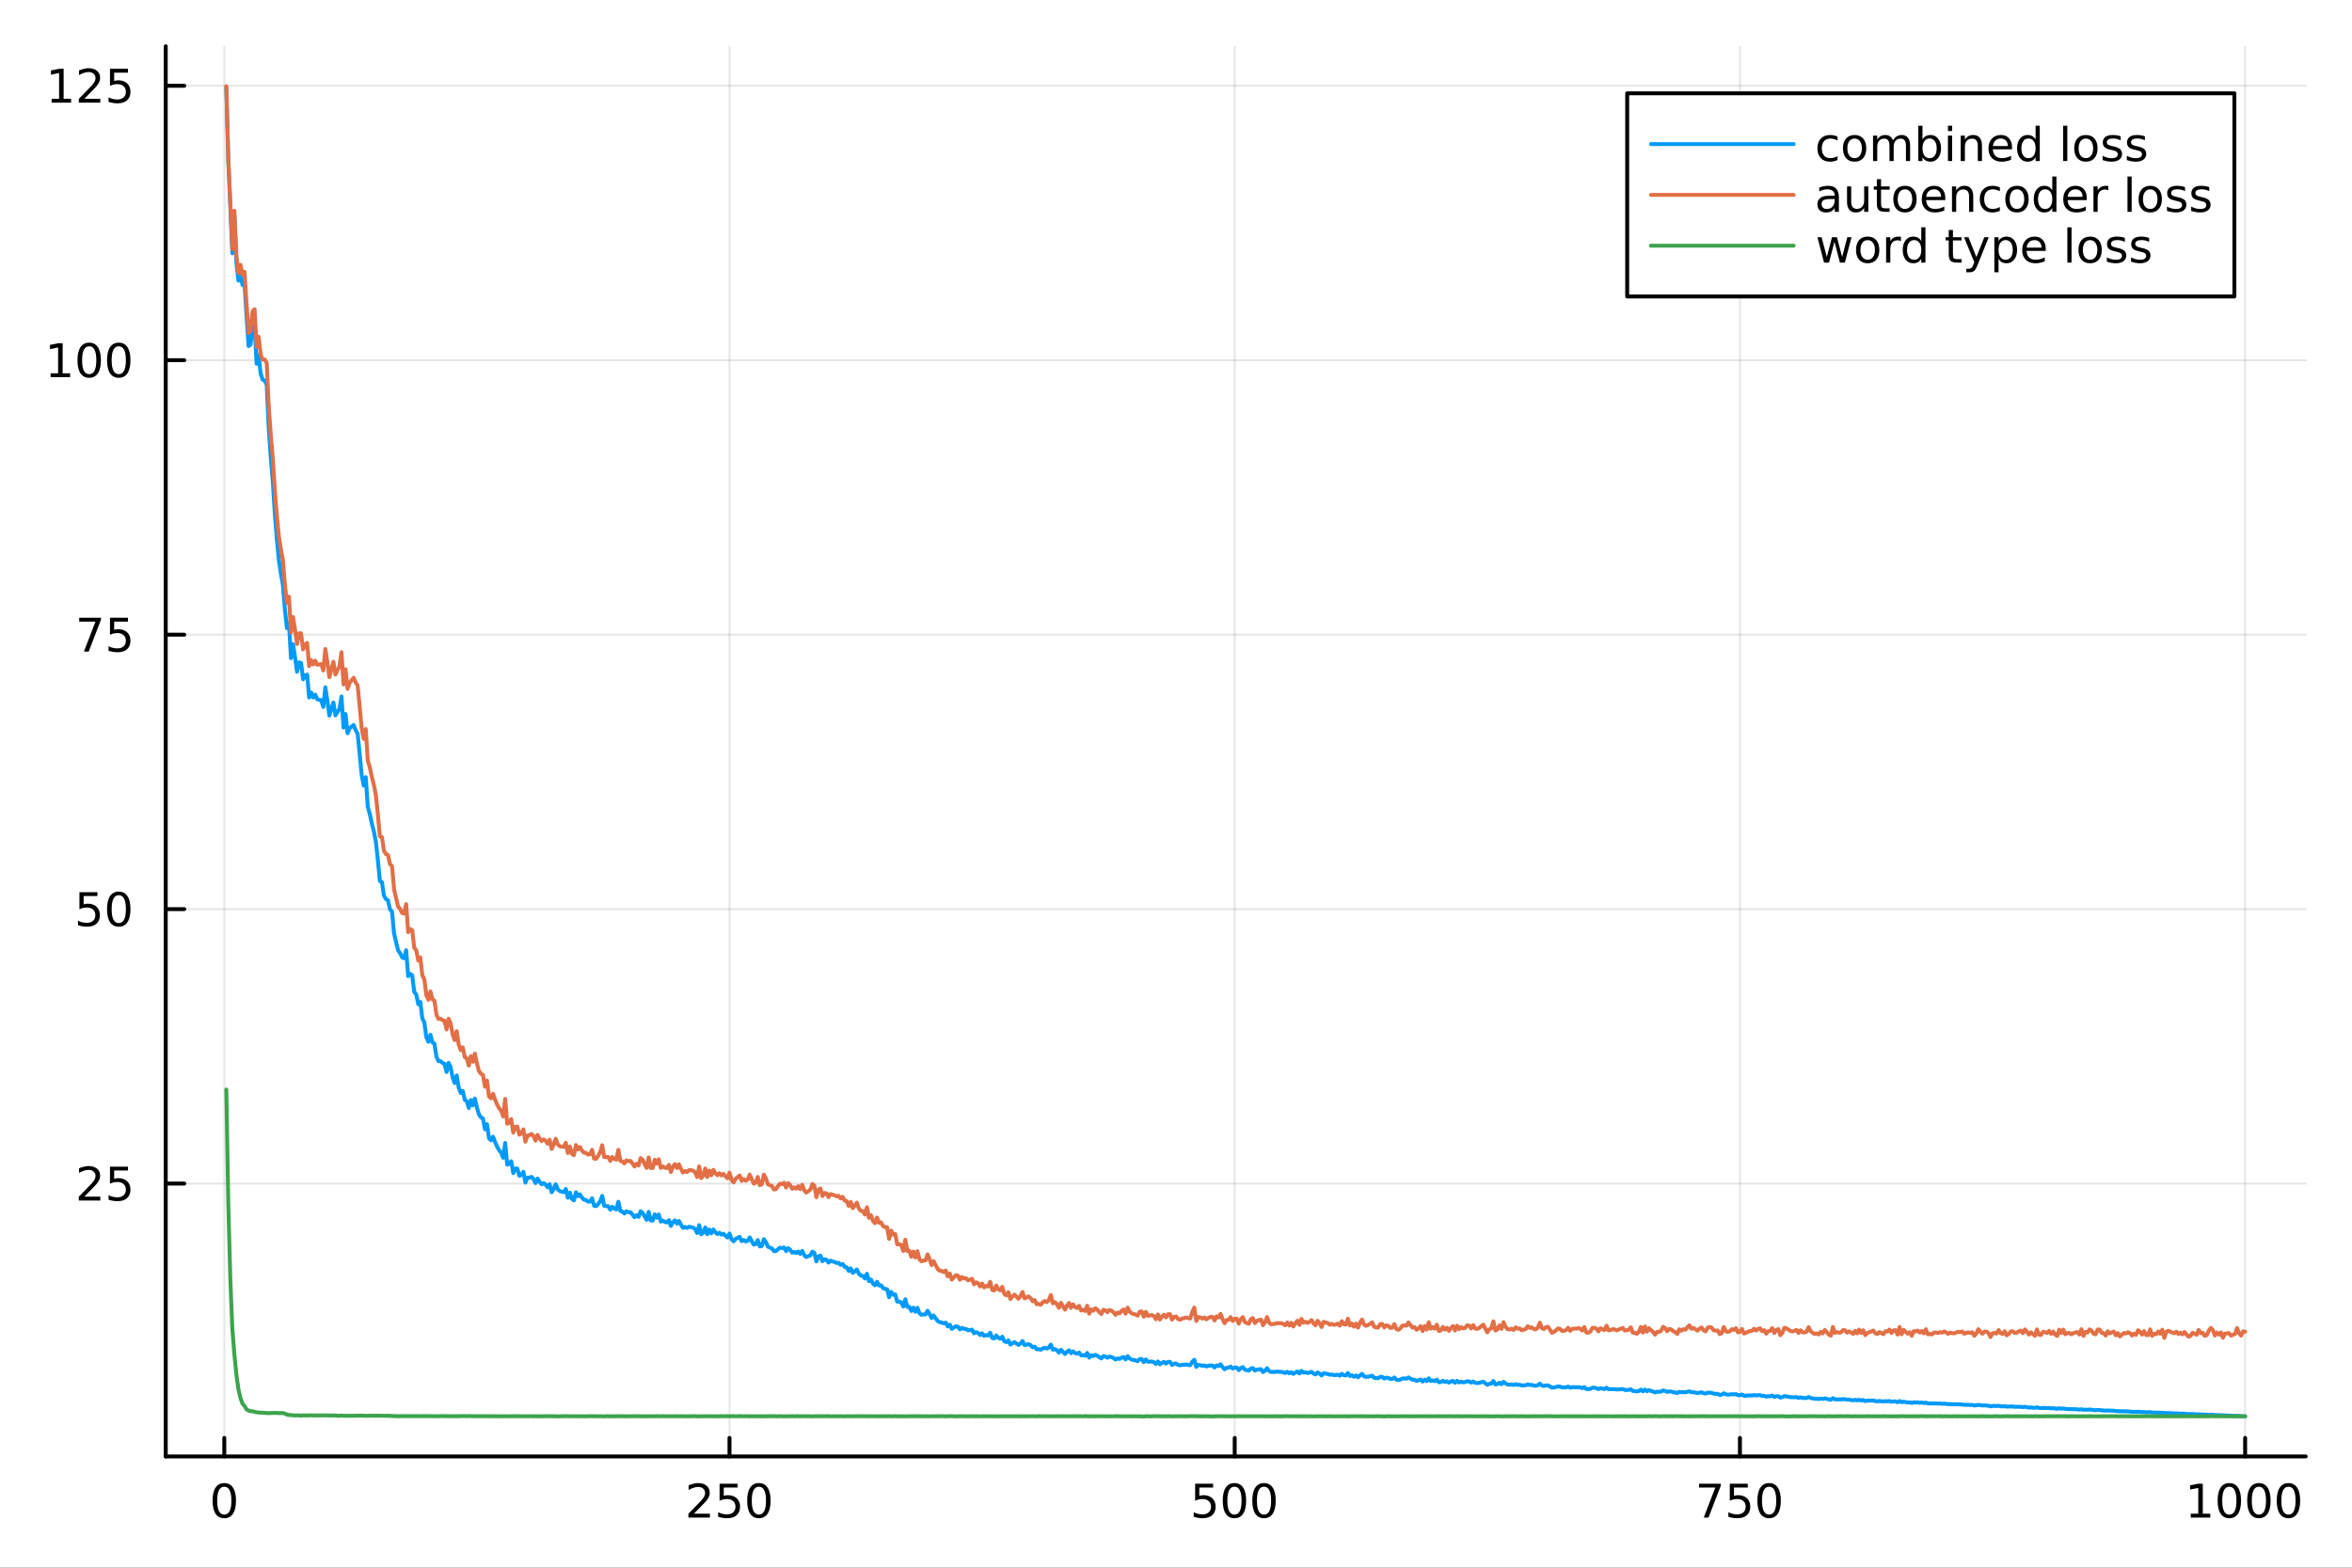 <svg xmlns="http://www.w3.org/2000/svg" xmlns:xlink="http://www.w3.org/1999/xlink" width="600" height="400" viewBox="0 0 2400 1600">
<rect x="0" y="0" width="2400" height="1600" fill="#333333" stroke="none"/>
<defs>
  <clipPath id="clip880">
    <rect x="0" y="0" width="2400" height="1600"></rect>
  </clipPath>
</defs>
<path clip-path="url(#clip880)" d="M0 1600 L2400 1600 L2400 0 L0 0  Z" fill="#ffffff" fill-rule="evenodd" fill-opacity="1"></path>
<defs>
  <clipPath id="clip881">
    <rect x="480" y="0" width="1681" height="1600"></rect>
  </clipPath>
</defs>
<path clip-path="url(#clip880)" d="M169.121 1486.45 L2352.76 1486.45 L2352.76 47.244 L169.121 47.244  Z" fill="#ffffff" fill-rule="evenodd" fill-opacity="1"></path>
<defs>
  <clipPath id="clip882">
    <rect x="169" y="47" width="2185" height="1440"></rect>
  </clipPath>
</defs>
<polyline clip-path="url(#clip882)" style="stroke:#000000; stroke-linecap:round; stroke-linejoin:round; stroke-width:2; stroke-opacity:0.1; fill:none" points="228.86,1486.45 228.86,47.244 "></polyline>
<polyline clip-path="url(#clip882)" style="stroke:#000000; stroke-linecap:round; stroke-linejoin:round; stroke-width:2; stroke-opacity:0.1; fill:none" points="744.384,1486.45 744.384,47.244 "></polyline>
<polyline clip-path="url(#clip882)" style="stroke:#000000; stroke-linecap:round; stroke-linejoin:round; stroke-width:2; stroke-opacity:0.1; fill:none" points="1259.91,1486.45 1259.91,47.244 "></polyline>
<polyline clip-path="url(#clip882)" style="stroke:#000000; stroke-linecap:round; stroke-linejoin:round; stroke-width:2; stroke-opacity:0.1; fill:none" points="1775.43,1486.45 1775.43,47.244 "></polyline>
<polyline clip-path="url(#clip882)" style="stroke:#000000; stroke-linecap:round; stroke-linejoin:round; stroke-width:2; stroke-opacity:0.1; fill:none" points="2290.95,1486.45 2290.95,47.244 "></polyline>
<polyline clip-path="url(#clip880)" style="stroke:#000000; stroke-linecap:round; stroke-linejoin:round; stroke-width:4; stroke-opacity:1; fill:none" points="169.121,1486.45 2352.76,1486.45 "></polyline>
<polyline clip-path="url(#clip880)" style="stroke:#000000; stroke-linecap:round; stroke-linejoin:round; stroke-width:4; stroke-opacity:1; fill:none" points="228.86,1486.45 228.86,1467.55 "></polyline>
<polyline clip-path="url(#clip880)" style="stroke:#000000; stroke-linecap:round; stroke-linejoin:round; stroke-width:4; stroke-opacity:1; fill:none" points="744.384,1486.45 744.384,1467.55 "></polyline>
<polyline clip-path="url(#clip880)" style="stroke:#000000; stroke-linecap:round; stroke-linejoin:round; stroke-width:4; stroke-opacity:1; fill:none" points="1259.91,1486.45 1259.91,1467.55 "></polyline>
<polyline clip-path="url(#clip880)" style="stroke:#000000; stroke-linecap:round; stroke-linejoin:round; stroke-width:4; stroke-opacity:1; fill:none" points="1775.43,1486.45 1775.43,1467.55 "></polyline>
<polyline clip-path="url(#clip880)" style="stroke:#000000; stroke-linecap:round; stroke-linejoin:round; stroke-width:4; stroke-opacity:1; fill:none" points="2290.95,1486.45 2290.95,1467.55 "></polyline>
<path clip-path="url(#clip880)" d="M228.86 1517.37 Q225.249 1517.37 223.42 1520.93 Q221.615 1524.47 221.615 1531.6 Q221.615 1538.71 223.42 1542.27 Q225.249 1545.82 228.86 1545.82 Q232.494 1545.82 234.3 1542.27 Q236.129 1538.71 236.129 1531.6 Q236.129 1524.47 234.3 1520.93 Q232.494 1517.37 228.86 1517.37 M228.86 1513.66 Q234.67 1513.66 237.726 1518.27 Q240.805 1522.85 240.805 1531.6 Q240.805 1540.33 237.726 1544.94 Q234.67 1549.52 228.86 1549.52 Q223.05 1549.52 219.971 1544.94 Q216.916 1540.33 216.916 1531.6 Q216.916 1522.85 219.971 1518.27 Q223.05 1513.66 228.86 1513.66 Z" fill="#000000" fill-rule="nonzero" fill-opacity="1"></path><path clip-path="url(#clip880)" d="M708.076 1544.91 L724.396 1544.91 L724.396 1548.85 L702.451 1548.85 L702.451 1544.91 Q705.113 1542.16 709.697 1537.53 Q714.303 1532.88 715.484 1531.53 Q717.729 1529.01 718.609 1527.27 Q719.511 1525.51 719.511 1523.82 Q719.511 1521.07 717.567 1519.33 Q715.646 1517.6 712.544 1517.6 Q710.345 1517.6 707.891 1518.36 Q705.46 1519.13 702.683 1520.68 L702.683 1515.95 Q705.507 1514.82 707.96 1514.24 Q710.414 1513.66 712.451 1513.66 Q717.822 1513.66 721.016 1516.35 Q724.21 1519.03 724.21 1523.52 Q724.21 1525.65 723.4 1527.57 Q722.613 1529.47 720.507 1532.07 Q719.928 1532.74 716.826 1535.95 Q713.724 1539.15 708.076 1544.91 Z" fill="#000000" fill-rule="nonzero" fill-opacity="1"></path><path clip-path="url(#clip880)" d="M734.257 1514.29 L752.613 1514.29 L752.613 1518.22 L738.539 1518.22 L738.539 1526.7 Q739.558 1526.35 740.576 1526.19 Q741.595 1526 742.613 1526 Q748.4 1526 751.78 1529.17 Q755.159 1532.34 755.159 1537.76 Q755.159 1543.34 751.687 1546.44 Q748.215 1549.52 741.895 1549.52 Q739.72 1549.52 737.451 1549.15 Q735.206 1548.78 732.798 1548.04 L732.798 1543.34 Q734.882 1544.47 737.104 1545.03 Q739.326 1545.58 741.803 1545.58 Q745.807 1545.58 748.145 1543.48 Q750.483 1541.37 750.483 1537.76 Q750.483 1534.15 748.145 1532.04 Q745.807 1529.94 741.803 1529.94 Q739.928 1529.94 738.053 1530.35 Q736.201 1530.77 734.257 1531.65 L734.257 1514.29 Z" fill="#000000" fill-rule="nonzero" fill-opacity="1"></path><path clip-path="url(#clip880)" d="M774.372 1517.37 Q770.761 1517.37 768.932 1520.93 Q767.127 1524.47 767.127 1531.6 Q767.127 1538.71 768.932 1542.27 Q770.761 1545.82 774.372 1545.82 Q778.006 1545.82 779.812 1542.27 Q781.641 1538.71 781.641 1531.6 Q781.641 1524.47 779.812 1520.93 Q778.006 1517.37 774.372 1517.37 M774.372 1513.66 Q780.182 1513.66 783.238 1518.27 Q786.317 1522.85 786.317 1531.6 Q786.317 1540.33 783.238 1544.94 Q780.182 1549.52 774.372 1549.52 Q768.562 1549.52 765.483 1544.94 Q762.428 1540.33 762.428 1531.6 Q762.428 1522.85 765.483 1518.27 Q768.562 1513.66 774.372 1513.66 Z" fill="#000000" fill-rule="nonzero" fill-opacity="1"></path><path clip-path="url(#clip880)" d="M1219.53 1514.29 L1237.88 1514.29 L1237.88 1518.22 L1223.81 1518.22 L1223.81 1526.7 Q1224.83 1526.35 1225.85 1526.19 Q1226.86 1526 1227.88 1526 Q1233.67 1526 1237.05 1529.17 Q1240.43 1532.34 1240.43 1537.76 Q1240.43 1543.34 1236.96 1546.44 Q1233.48 1549.52 1227.16 1549.52 Q1224.99 1549.52 1222.72 1549.15 Q1220.47 1548.78 1218.07 1548.04 L1218.07 1543.34 Q1220.15 1544.47 1222.37 1545.03 Q1224.6 1545.58 1227.07 1545.58 Q1231.08 1545.58 1233.41 1543.48 Q1235.75 1541.37 1235.75 1537.76 Q1235.75 1534.15 1233.41 1532.04 Q1231.08 1529.94 1227.07 1529.94 Q1225.2 1529.94 1223.32 1530.35 Q1221.47 1530.77 1219.53 1531.65 L1219.53 1514.29 Z" fill="#000000" fill-rule="nonzero" fill-opacity="1"></path><path clip-path="url(#clip880)" d="M1259.64 1517.37 Q1256.03 1517.37 1254.2 1520.93 Q1252.4 1524.47 1252.4 1531.6 Q1252.4 1538.71 1254.2 1542.27 Q1256.03 1545.82 1259.64 1545.82 Q1263.28 1545.82 1265.08 1542.27 Q1266.91 1538.71 1266.91 1531.6 Q1266.91 1524.47 1265.08 1520.93 Q1263.28 1517.37 1259.64 1517.37 M1259.64 1513.66 Q1265.45 1513.66 1268.51 1518.27 Q1271.59 1522.85 1271.59 1531.6 Q1271.59 1540.33 1268.51 1544.94 Q1265.45 1549.52 1259.64 1549.52 Q1253.83 1549.52 1250.75 1544.94 Q1247.7 1540.33 1247.7 1531.6 Q1247.7 1522.85 1250.75 1518.27 Q1253.83 1513.66 1259.64 1513.66 Z" fill="#000000" fill-rule="nonzero" fill-opacity="1"></path><path clip-path="url(#clip880)" d="M1289.8 1517.37 Q1286.19 1517.37 1284.36 1520.93 Q1282.56 1524.47 1282.56 1531.6 Q1282.56 1538.71 1284.36 1542.27 Q1286.19 1545.82 1289.8 1545.82 Q1293.44 1545.82 1295.24 1542.27 Q1297.07 1538.71 1297.07 1531.6 Q1297.07 1524.47 1295.24 1520.93 Q1293.44 1517.37 1289.8 1517.37 M1289.8 1513.66 Q1295.61 1513.66 1298.67 1518.27 Q1301.75 1522.85 1301.75 1531.6 Q1301.75 1540.33 1298.67 1544.94 Q1295.61 1549.52 1289.8 1549.52 Q1283.99 1549.52 1280.91 1544.94 Q1277.86 1540.33 1277.86 1531.6 Q1277.86 1522.85 1280.91 1518.27 Q1283.99 1513.66 1289.8 1513.66 Z" fill="#000000" fill-rule="nonzero" fill-opacity="1"></path><path clip-path="url(#clip880)" d="M1733.71 1514.29 L1755.93 1514.29 L1755.93 1516.28 L1743.38 1548.85 L1738.5 1548.85 L1750.3 1518.22 L1733.71 1518.22 L1733.71 1514.29 Z" fill="#000000" fill-rule="nonzero" fill-opacity="1"></path><path clip-path="url(#clip880)" d="M1765.1 1514.29 L1783.45 1514.29 L1783.45 1518.22 L1769.38 1518.22 L1769.38 1526.7 Q1770.4 1526.35 1771.42 1526.19 Q1772.43 1526 1773.45 1526 Q1779.24 1526 1782.62 1529.17 Q1786 1532.34 1786 1537.76 Q1786 1543.34 1782.53 1546.44 Q1779.05 1549.52 1772.73 1549.52 Q1770.56 1549.52 1768.29 1549.15 Q1766.04 1548.78 1763.64 1548.04 L1763.64 1543.34 Q1765.72 1544.47 1767.94 1545.03 Q1770.17 1545.58 1772.64 1545.58 Q1776.65 1545.58 1778.98 1543.48 Q1781.32 1541.37 1781.32 1537.76 Q1781.32 1534.15 1778.98 1532.04 Q1776.65 1529.94 1772.64 1529.94 Q1770.77 1529.94 1768.89 1530.35 Q1767.04 1530.77 1765.1 1531.65 L1765.1 1514.29 Z" fill="#000000" fill-rule="nonzero" fill-opacity="1"></path><path clip-path="url(#clip880)" d="M1805.21 1517.37 Q1801.6 1517.37 1799.77 1520.93 Q1797.97 1524.47 1797.97 1531.6 Q1797.97 1538.71 1799.77 1542.27 Q1801.6 1545.82 1805.21 1545.82 Q1808.85 1545.82 1810.65 1542.27 Q1812.48 1538.71 1812.48 1531.6 Q1812.48 1524.47 1810.65 1520.93 Q1808.85 1517.37 1805.21 1517.37 M1805.21 1513.66 Q1811.02 1513.66 1814.08 1518.27 Q1817.16 1522.85 1817.16 1531.6 Q1817.16 1540.33 1814.08 1544.94 Q1811.02 1549.52 1805.21 1549.52 Q1799.4 1549.52 1796.32 1544.94 Q1793.27 1540.33 1793.27 1531.6 Q1793.27 1522.85 1796.32 1518.27 Q1799.4 1513.66 1805.21 1513.66 Z" fill="#000000" fill-rule="nonzero" fill-opacity="1"></path><path clip-path="url(#clip880)" d="M2235.48 1544.91 L2243.12 1544.91 L2243.12 1518.55 L2234.81 1520.21 L2234.81 1515.95 L2243.07 1514.29 L2247.75 1514.29 L2247.75 1544.91 L2255.39 1544.91 L2255.39 1548.85 L2235.48 1548.85 L2235.48 1544.91 Z" fill="#000000" fill-rule="nonzero" fill-opacity="1"></path><path clip-path="url(#clip880)" d="M2274.83 1517.37 Q2271.22 1517.37 2269.39 1520.93 Q2267.59 1524.47 2267.59 1531.6 Q2267.59 1538.71 2269.39 1542.27 Q2271.22 1545.82 2274.83 1545.82 Q2278.47 1545.82 2280.27 1542.27 Q2282.1 1538.71 2282.1 1531.6 Q2282.1 1524.47 2280.27 1520.93 Q2278.47 1517.37 2274.83 1517.37 M2274.83 1513.66 Q2280.64 1513.66 2283.7 1518.27 Q2286.78 1522.85 2286.78 1531.6 Q2286.78 1540.33 2283.7 1544.94 Q2280.64 1549.52 2274.83 1549.52 Q2269.02 1549.52 2265.94 1544.94 Q2262.89 1540.33 2262.89 1531.6 Q2262.89 1522.85 2265.94 1518.27 Q2269.02 1513.66 2274.83 1513.66 Z" fill="#000000" fill-rule="nonzero" fill-opacity="1"></path><path clip-path="url(#clip880)" d="M2304.99 1517.37 Q2301.38 1517.37 2299.55 1520.93 Q2297.75 1524.47 2297.75 1531.6 Q2297.75 1538.71 2299.55 1542.27 Q2301.38 1545.82 2304.99 1545.82 Q2308.63 1545.82 2310.43 1542.27 Q2312.26 1538.71 2312.26 1531.6 Q2312.26 1524.47 2310.43 1520.93 Q2308.63 1517.37 2304.99 1517.37 M2304.99 1513.66 Q2310.8 1513.66 2313.86 1518.27 Q2316.94 1522.85 2316.94 1531.6 Q2316.94 1540.33 2313.86 1544.94 Q2310.8 1549.52 2304.99 1549.52 Q2299.18 1549.52 2296.11 1544.94 Q2293.05 1540.33 2293.05 1531.6 Q2293.05 1522.85 2296.11 1518.27 Q2299.18 1513.66 2304.99 1513.66 Z" fill="#000000" fill-rule="nonzero" fill-opacity="1"></path><path clip-path="url(#clip880)" d="M2335.16 1517.37 Q2331.54 1517.37 2329.72 1520.93 Q2327.91 1524.47 2327.91 1531.6 Q2327.91 1538.71 2329.72 1542.27 Q2331.54 1545.82 2335.16 1545.82 Q2338.79 1545.82 2340.6 1542.27 Q2342.42 1538.71 2342.42 1531.6 Q2342.42 1524.47 2340.6 1520.93 Q2338.79 1517.37 2335.16 1517.37 M2335.16 1513.66 Q2340.97 1513.66 2344.02 1518.27 Q2347.1 1522.85 2347.1 1531.6 Q2347.1 1540.33 2344.02 1544.94 Q2340.97 1549.52 2335.16 1549.52 Q2329.35 1549.52 2326.27 1544.94 Q2323.21 1540.33 2323.21 1531.6 Q2323.21 1522.85 2326.27 1518.27 Q2329.35 1513.66 2335.16 1513.66 Z" fill="#000000" fill-rule="nonzero" fill-opacity="1"></path><polyline clip-path="url(#clip882)" style="stroke:#000000; stroke-linecap:round; stroke-linejoin:round; stroke-width:2; stroke-opacity:0.1; fill:none" points="169.121,1207.98 2352.76,1207.98 "></polyline>
<polyline clip-path="url(#clip882)" style="stroke:#000000; stroke-linecap:round; stroke-linejoin:round; stroke-width:2; stroke-opacity:0.1; fill:none" points="169.121,927.867 2352.76,927.867 "></polyline>
<polyline clip-path="url(#clip882)" style="stroke:#000000; stroke-linecap:round; stroke-linejoin:round; stroke-width:2; stroke-opacity:0.1; fill:none" points="169.121,647.749 2352.76,647.749 "></polyline>
<polyline clip-path="url(#clip882)" style="stroke:#000000; stroke-linecap:round; stroke-linejoin:round; stroke-width:2; stroke-opacity:0.1; fill:none" points="169.121,367.632 2352.76,367.632 "></polyline>
<polyline clip-path="url(#clip882)" style="stroke:#000000; stroke-linecap:round; stroke-linejoin:round; stroke-width:2; stroke-opacity:0.1; fill:none" points="169.121,87.515 2352.76,87.515 "></polyline>
<polyline clip-path="url(#clip880)" style="stroke:#000000; stroke-linecap:round; stroke-linejoin:round; stroke-width:4; stroke-opacity:1; fill:none" points="169.121,1486.45 169.121,47.244 "></polyline>
<polyline clip-path="url(#clip880)" style="stroke:#000000; stroke-linecap:round; stroke-linejoin:round; stroke-width:4; stroke-opacity:1; fill:none" points="169.121,1207.98 188.019,1207.98 "></polyline>
<polyline clip-path="url(#clip880)" style="stroke:#000000; stroke-linecap:round; stroke-linejoin:round; stroke-width:4; stroke-opacity:1; fill:none" points="169.121,927.867 188.019,927.867 "></polyline>
<polyline clip-path="url(#clip880)" style="stroke:#000000; stroke-linecap:round; stroke-linejoin:round; stroke-width:4; stroke-opacity:1; fill:none" points="169.121,647.749 188.019,647.749 "></polyline>
<polyline clip-path="url(#clip880)" style="stroke:#000000; stroke-linecap:round; stroke-linejoin:round; stroke-width:4; stroke-opacity:1; fill:none" points="169.121,367.632 188.019,367.632 "></polyline>
<polyline clip-path="url(#clip880)" style="stroke:#000000; stroke-linecap:round; stroke-linejoin:round; stroke-width:4; stroke-opacity:1; fill:none" points="169.121,87.515 188.019,87.515 "></polyline>
<path clip-path="url(#clip880)" d="M86.038 1221.33 L102.358 1221.33 L102.358 1225.26 L80.413 1225.26 L80.413 1221.33 Q83.075 1218.57 87.659 1213.94 Q92.265 1209.29 93.446 1207.95 Q95.691 1205.43 96.571 1203.69 Q97.473 1201.93 97.473 1200.24 Q97.473 1197.49 95.529 1195.75 Q93.608 1194.01 90.506 1194.01 Q88.307 1194.01 85.853 1194.78 Q83.422 1195.54 80.645 1197.09 L80.645 1192.37 Q83.469 1191.24 85.922 1190.66 Q88.376 1190.08 90.413 1190.08 Q95.784 1190.08 98.978 1192.76 Q102.172 1195.45 102.172 1199.94 Q102.172 1202.07 101.362 1203.99 Q100.575 1205.89 98.469 1208.48 Q97.89 1209.15 94.788 1212.37 Q91.686 1215.56 86.038 1221.33 Z" fill="#000000" fill-rule="nonzero" fill-opacity="1"></path><path clip-path="url(#clip880)" d="M112.219 1190.7 L130.575 1190.7 L130.575 1194.64 L116.501 1194.64 L116.501 1203.11 Q117.52 1202.76 118.538 1202.6 Q119.557 1202.42 120.575 1202.42 Q126.362 1202.42 129.742 1205.59 Q133.121 1208.76 133.121 1214.18 Q133.121 1219.75 129.649 1222.86 Q126.177 1225.93 119.857 1225.93 Q117.682 1225.93 115.413 1225.56 Q113.168 1225.19 110.76 1224.45 L110.76 1219.75 Q112.844 1220.89 115.066 1221.44 Q117.288 1222 119.765 1222 Q123.77 1222 126.107 1219.89 Q128.445 1217.79 128.445 1214.18 Q128.445 1210.56 126.107 1208.46 Q123.77 1206.35 119.765 1206.35 Q117.89 1206.35 116.015 1206.77 Q114.163 1207.19 112.219 1208.06 L112.219 1190.7 Z" fill="#000000" fill-rule="nonzero" fill-opacity="1"></path><path clip-path="url(#clip880)" d="M81.061 910.587 L99.418 910.587 L99.418 914.522 L85.344 914.522 L85.344 922.994 Q86.362 922.647 87.381 922.485 Q88.399 922.299 89.418 922.299 Q95.205 922.299 98.585 925.471 Q101.964 928.642 101.964 934.059 Q101.964 939.637 98.492 942.739 Q95.02 945.818 88.7 945.818 Q86.524 945.818 84.256 945.447 Q82.01 945.077 79.603 944.336 L79.603 939.637 Q81.686 940.772 83.909 941.327 Q86.131 941.883 88.608 941.883 Q92.612 941.883 94.95 939.776 Q97.288 937.67 97.288 934.059 Q97.288 930.448 94.95 928.341 Q92.612 926.235 88.608 926.235 Q86.733 926.235 84.858 926.651 Q83.006 927.068 81.061 927.948 L81.061 910.587 Z" fill="#000000" fill-rule="nonzero" fill-opacity="1"></path><path clip-path="url(#clip880)" d="M121.177 913.665 Q117.566 913.665 115.737 917.23 Q113.932 920.772 113.932 927.901 Q113.932 935.008 115.737 938.572 Q117.566 942.114 121.177 942.114 Q124.811 942.114 126.617 938.572 Q128.445 935.008 128.445 927.901 Q128.445 920.772 126.617 917.23 Q124.811 913.665 121.177 913.665 M121.177 909.962 Q126.987 909.962 130.043 914.568 Q133.121 919.151 133.121 927.901 Q133.121 936.628 130.043 941.235 Q126.987 945.818 121.177 945.818 Q115.367 945.818 112.288 941.235 Q109.233 936.628 109.233 927.901 Q109.233 919.151 112.288 914.568 Q115.367 909.962 121.177 909.962 Z" fill="#000000" fill-rule="nonzero" fill-opacity="1"></path><path clip-path="url(#clip880)" d="M80.83 630.469 L103.052 630.469 L103.052 632.46 L90.506 665.029 L85.622 665.029 L97.427 634.405 L80.83 634.405 L80.83 630.469 Z" fill="#000000" fill-rule="nonzero" fill-opacity="1"></path><path clip-path="url(#clip880)" d="M112.219 630.469 L130.575 630.469 L130.575 634.405 L116.501 634.405 L116.501 642.877 Q117.52 642.529 118.538 642.367 Q119.557 642.182 120.575 642.182 Q126.362 642.182 129.742 645.354 Q133.121 648.525 133.121 653.941 Q133.121 659.52 129.649 662.622 Q126.177 665.701 119.857 665.701 Q117.682 665.701 115.413 665.33 Q113.168 664.96 110.76 664.219 L110.76 659.52 Q112.844 660.654 115.066 661.21 Q117.288 661.765 119.765 661.765 Q123.77 661.765 126.107 659.659 Q128.445 657.553 128.445 653.941 Q128.445 650.33 126.107 648.224 Q123.77 646.117 119.765 646.117 Q117.89 646.117 116.015 646.534 Q114.163 646.951 112.219 647.83 L112.219 630.469 Z" fill="#000000" fill-rule="nonzero" fill-opacity="1"></path><path clip-path="url(#clip880)" d="M51.663 380.977 L59.302 380.977 L59.302 354.611 L50.992 356.278 L50.992 352.019 L59.256 350.352 L63.932 350.352 L63.932 380.977 L71.571 380.977 L71.571 384.912 L51.663 384.912 L51.663 380.977 Z" fill="#000000" fill-rule="nonzero" fill-opacity="1"></path><path clip-path="url(#clip880)" d="M91.015 353.431 Q87.404 353.431 85.575 356.996 Q83.77 360.537 83.77 367.667 Q83.77 374.773 85.575 378.338 Q87.404 381.88 91.015 381.88 Q94.649 381.88 96.455 378.338 Q98.284 374.773 98.284 367.667 Q98.284 360.537 96.455 356.996 Q94.649 353.431 91.015 353.431 M91.015 349.727 Q96.825 349.727 99.881 354.334 Q102.959 358.917 102.959 367.667 Q102.959 376.394 99.881 381 Q96.825 385.583 91.015 385.583 Q85.205 385.583 82.126 381 Q79.071 376.394 79.071 367.667 Q79.071 358.917 82.126 354.334 Q85.205 349.727 91.015 349.727 Z" fill="#000000" fill-rule="nonzero" fill-opacity="1"></path><path clip-path="url(#clip880)" d="M121.177 353.431 Q117.566 353.431 115.737 356.996 Q113.932 360.537 113.932 367.667 Q113.932 374.773 115.737 378.338 Q117.566 381.88 121.177 381.88 Q124.811 381.88 126.617 378.338 Q128.445 374.773 128.445 367.667 Q128.445 360.537 126.617 356.996 Q124.811 353.431 121.177 353.431 M121.177 349.727 Q126.987 349.727 130.043 354.334 Q133.121 358.917 133.121 367.667 Q133.121 376.394 130.043 381 Q126.987 385.583 121.177 385.583 Q115.367 385.583 112.288 381 Q109.233 376.394 109.233 367.667 Q109.233 358.917 112.288 354.334 Q115.367 349.727 121.177 349.727 Z" fill="#000000" fill-rule="nonzero" fill-opacity="1"></path><path clip-path="url(#clip880)" d="M52.659 100.86 L60.298 100.86 L60.298 74.494 L51.987 76.161 L51.987 71.902 L60.251 70.235 L64.927 70.235 L64.927 100.86 L72.566 100.86 L72.566 104.795 L52.659 104.795 L52.659 100.86 Z" fill="#000000" fill-rule="nonzero" fill-opacity="1"></path><path clip-path="url(#clip880)" d="M86.038 100.86 L102.358 100.86 L102.358 104.795 L80.413 104.795 L80.413 100.86 Q83.075 98.105 87.659 93.476 Q92.265 88.823 93.446 87.48 Q95.691 84.957 96.571 83.221 Q97.473 81.462 97.473 79.772 Q97.473 77.017 95.529 75.281 Q93.608 73.545 90.506 73.545 Q88.307 73.545 85.853 74.309 Q83.422 75.073 80.645 76.624 L80.645 71.902 Q83.469 70.767 85.922 70.189 Q88.376 69.61 90.413 69.61 Q95.784 69.61 98.978 72.295 Q102.172 74.98 102.172 79.471 Q102.172 81.601 101.362 83.522 Q100.575 85.42 98.469 88.013 Q97.89 88.684 94.788 91.902 Q91.686 95.096 86.038 100.86 Z" fill="#000000" fill-rule="nonzero" fill-opacity="1"></path><path clip-path="url(#clip880)" d="M112.219 70.235 L130.575 70.235 L130.575 74.17 L116.501 74.17 L116.501 82.642 Q117.52 82.295 118.538 82.133 Q119.557 81.948 120.575 81.948 Q126.362 81.948 129.742 85.119 Q133.121 88.29 133.121 93.707 Q133.121 99.286 129.649 102.388 Q126.177 105.466 119.857 105.466 Q117.682 105.466 115.413 105.096 Q113.168 104.726 110.76 103.985 L110.76 99.286 Q112.844 100.42 115.066 100.976 Q117.288 101.531 119.765 101.531 Q123.77 101.531 126.107 99.425 Q128.445 97.318 128.445 93.707 Q128.445 90.096 126.107 87.99 Q123.77 85.883 119.765 85.883 Q117.89 85.883 116.015 86.3 Q114.163 86.716 112.219 87.596 L112.219 70.235 Z" fill="#000000" fill-rule="nonzero" fill-opacity="1"></path><polyline clip-path="url(#clip882)" style="stroke:#009af9; stroke-linecap:round; stroke-linejoin:round; stroke-width:4; stroke-opacity:1; fill:none" points="230.922,89 232.984,165.069 235.046,211.099 237.109,258.59 239.171,220.861 241.233,267.926 243.295,286.426 245.357,279.522 247.419,290.733 249.481,288.928 251.543,321.773 253.605,353.181 255.667,351.672 257.73,333.426 259.792,332.48 261.854,371.258 263.916,362.326 265.978,381.386 268.04,387.432 270.102,388.447 272.164,392.83 274.226,437.349 276.288,466.743 278.35,491.277 280.413,524.101 282.475,549.903 284.537,571.401 286.599,585.247 288.661,596.827 290.723,622.214 292.785,641.072 294.847,635.739 296.909,671.735 298.971,657.408 301.034,670.495 303.096,685.575 305.158,676.023 307.22,676.674 309.282,693.284 311.344,689.431 313.406,688.506 315.468,711.872 317.53,706.804 319.592,711.853 321.654,708.965 323.717,713.668 325.779,714.238 327.841,714.635 329.903,721.568 331.965,701.468 334.027,714.851 336.089,730.302 338.151,723.23 340.213,716.996 342.275,730.059 344.338,726.708 346.4,723.606 348.462,710.821 350.524,742.614 352.586,728.786 354.648,748.324 356.71,743.38 358.772,741.599 360.834,739.986 362.896,745.158 364.958,748.956 367.021,769.628 369.083,791.208 371.145,801.765 373.207,793.202 375.269,823.613 377.331,830.756 379.393,840.378 381.455,848.493 383.517,858.78 385.579,877.967 387.641,899.229 389.704,900.27 391.766,913.966 393.828,917.594 395.89,918.926 397.952,928.119 400.014,930.563 402.076,952.634 404.138,961.399 406.2,969.904 408.262,972.75 410.325,977.091 412.387,977.992 414.449,969.794 416.511,996.312 418.573,993.951 420.635,995.573 422.697,1012.33 424.759,1015.09 426.821,1024.98 428.883,1022.58 430.945,1039.43 433.008,1043.61 435.07,1058.67 437.132,1063.24 439.194,1056.08 441.256,1063.75 443.318,1065.41 445.38,1078.75 447.442,1082.96 449.504,1083.11 451.566,1084.83 453.629,1085.79 455.691,1094.06 457.753,1084.79 459.815,1089.31 461.877,1099.79 463.939,1105.32 466.001,1097.63 468.063,1110.04 470.125,1115.46 472.187,1113.34 474.249,1122.4 476.312,1124.01 478.374,1130.83 480.436,1122.75 482.498,1128.13 484.56,1121.24 486.622,1130.23 488.684,1137.32 490.746,1140.35 492.808,1141.57 494.87,1152.52 496.933,1147.35 498.995,1161.84 501.057,1163.77 503.119,1160.14 505.181,1165.53 507.243,1170.3 509.305,1173.83 511.367,1176.31 513.429,1181.68 515.491,1166.55 517.553,1188.69 519.616,1187.96 521.678,1185.22 523.74,1197.3 525.802,1192.73 527.864,1192.65 529.926,1199.99 531.988,1199.17 534.05,1196.03 536.112,1207.01 538.174,1202.02 540.237,1201.93 542.299,1201.14 544.361,1203.16 546.423,1207.47 548.485,1202.84 550.547,1206.05 552.609,1208.65 554.671,1207.56 556.733,1208.92 558.795,1211.79 560.857,1208.7 562.92,1216.86 564.982,1213.29 567.044,1208.69 569.106,1213.7 571.168,1215.6 573.23,1216.25 575.292,1216.72 577.354,1213.51 579.416,1222.45 581.478,1217.26 583.54,1223.6 585.603,1225.1 587.665,1216.8 589.727,1220.86 591.789,1219.01 593.851,1222.3 595.913,1224.36 597.975,1224.8 600.037,1226.4 602.099,1226.32 604.161,1222.99 606.224,1230.63 608.286,1230.96 610.348,1228.86 612.41,1226.16 614.472,1220.58 616.534,1230.66 618.596,1230.9 620.658,1231.09 622.72,1234.62 624.782,1231.64 626.844,1233.37 628.907,1234.43 630.969,1226.57 633.031,1235.88 635.093,1236.68 637.155,1238.5 639.217,1236.22 641.279,1237.22 643.341,1237.2 645.403,1239.59 647.465,1242.26 649.528,1240.35 651.59,1241.97 653.652,1236.28 655.714,1237.82 657.776,1241.53 659.838,1244.95 661.9,1236.8 663.962,1245.54 666.024,1245.77 668.086,1239.42 670.148,1242.81 672.211,1239.55 674.273,1246.79 676.335,1245.77 678.397,1247.02 680.459,1247.64 682.521,1245.35 684.583,1251.21 686.645,1247.5 688.707,1245.5 690.769,1248.83 692.832,1246.14 694.894,1250.09 696.956,1253.14 699.018,1252.2 701.08,1253.3 703.142,1252.02 705.204,1252.41 707.266,1252.98 709.328,1254.39 711.39,1258.47 713.452,1250.41 715.515,1259.73 717.577,1258.1 719.639,1252.75 721.701,1259.65 723.763,1254.89 725.825,1258.74 727.887,1254.82 729.949,1257.68 732.011,1259.44 734.073,1258.14 736.136,1260.06 738.198,1259.19 740.26,1261.28 742.322,1263.02 744.384,1258.98 746.446,1264.77 748.508,1266.91 750.57,1264.43 752.632,1263.49 754.694,1262.35 756.756,1266.68 758.819,1265.53 760.881,1267.02 762.943,1266.41 765.005,1262.93 767.067,1266.61 769.129,1270.26 771.191,1269.78 773.253,1265.67 775.315,1272.1 777.377,1271.67 779.439,1264.71 781.502,1267.67 783.564,1272.35 785.626,1273.35 787.688,1274.14 789.75,1276.91 791.812,1276.86 793.874,1274.88 795.936,1273.39 797.998,1273.91 800.06,1273.22 802.123,1276.94 804.185,1273.9 806.247,1275.5 808.309,1278.47 810.371,1277.76 812.433,1278.83 814.495,1277.32 816.557,1279.68 818.619,1276.72 820.681,1281.07 822.743,1282.92 824.806,1282.05 826.868,1281.27 828.93,1277.46 830.992,1278.76 833.054,1287.37 835.116,1282.37 837.178,1281.53 839.24,1287.25 841.302,1285.24 843.364,1285.77 845.427,1288.63 847.489,1286.68 849.551,1287.45 851.613,1288.05 853.675,1289.01 855.737,1288.86 857.799,1290.91 859.861,1290.05 861.923,1292.98 863.985,1293.49 866.047,1297.13 868.11,1294.5 870.172,1299.09 872.234,1297.54 874.296,1295.66 876.358,1299.92 878.42,1301.88 880.482,1302.16 882.544,1304.85 884.606,1300.01 886.668,1307.55 888.731,1305.94 890.793,1310.06 892.855,1311.81 894.917,1308.17 896.979,1311.99 899.041,1311.86 901.103,1314.68 903.165,1315.5 905.227,1315.81 907.289,1323.98 909.351,1318.53 911.414,1321.44 913.476,1321.05 915.538,1328.43 917.6,1328.49 919.662,1329.26 921.724,1333.45 923.786,1326.01 925.848,1333.84 927.91,1333.77 929.972,1338.04 932.035,1334.66 934.097,1338.82 936.159,1334.78 938.221,1340.37 940.283,1341.83 942.345,1341.55 944.407,1341.54 946.469,1337.8 948.531,1341.04 950.593,1345.12 952.655,1342.68 954.718,1345.45 956.78,1348.1 958.842,1349.47 960.904,1349.71 962.966,1350.69 965.028,1349.87 967.09,1353.78 969.152,1352.06 971.214,1356.14 973.276,1354.92 975.338,1353.66 977.401,1353.98 979.463,1356.82 981.525,1355.21 983.587,1356.29 985.649,1356.29 987.711,1357.74 989.773,1357.54 991.835,1357.01 993.897,1360.78 995.959,1359.59 998.022,1360.28 1000.08,1362.54 1002.15,1360.82 1004.21,1363.37 1006.27,1362.59 1008.33,1363.04 1010.39,1360.24 1012.46,1365.48 1014.52,1366.02 1016.58,1362.98 1018.64,1365.46 1020.7,1366.29 1022.77,1364.28 1024.83,1368.92 1026.89,1369.77 1028.95,1368.01 1031.02,1372.31 1033.08,1370.93 1035.14,1369.86 1037.2,1371.24 1039.26,1372.64 1041.33,1371.2 1043.39,1368.71 1045.45,1372.8 1047.51,1372.37 1049.57,1371.81 1051.64,1372.94 1053.7,1375.02 1055.76,1374.43 1057.82,1377.04 1059.88,1376.95 1061.95,1377.61 1064.01,1376.25 1066.07,1375.6 1068.13,1376.35 1070.19,1375.31 1072.26,1372.37 1074.32,1377.43 1076.38,1376.84 1078.44,1378.06 1080.51,1380.45 1082.57,1377.62 1084.63,1379.62 1086.69,1381.92 1088.75,1379.73 1090.82,1378.15 1092.88,1381.11 1094.94,1379.19 1097,1380.9 1099.06,1381.56 1101.13,1380.43 1103.19,1383.28 1105.25,1383.05 1107.31,1383.72 1109.37,1380.83 1111.44,1385.61 1113.5,1383.16 1115.56,1384.05 1117.62,1382.77 1119.69,1383.65 1121.75,1385.18 1123.81,1386.42 1125.87,1384.05 1127.93,1384.5 1130,1385.7 1132.06,1384.49 1134.12,1385.03 1136.18,1386 1138.24,1387.56 1140.31,1386.4 1142.37,1386.95 1144.43,1385.67 1146.49,1384.99 1148.55,1387.47 1150.62,1384.14 1152.68,1386.49 1154.74,1387.55 1156.8,1388.12 1158.86,1388.46 1160.93,1389.22 1162.99,1387.08 1165.05,1387.12 1167.11,1390.2 1169.18,1387.47 1171.24,1389.75 1173.3,1389.75 1175.36,1389.6 1177.42,1390.22 1179.49,1392.06 1181.55,1389.51 1183.61,1392.42 1185.67,1390.92 1187.73,1389.98 1189.8,1391.63 1191.86,1389.89 1193.92,1390.02 1195.98,1393.14 1198.04,1391.71 1200.11,1391.58 1202.17,1393.11 1204.23,1393.45 1206.29,1392.97 1208.36,1392.93 1210.42,1392.6 1212.48,1393.1 1214.54,1393.34 1216.6,1389.9 1218.67,1387.76 1220.73,1395 1222.79,1392.98 1224.85,1393.35 1226.91,1394.03 1228.98,1393.55 1231.04,1394.61 1233.1,1393.92 1235.16,1393.66 1237.22,1393.65 1239.29,1395.63 1241.35,1393.57 1243.41,1394.23 1245.47,1392.45 1247.53,1395.23 1249.6,1397.51 1251.66,1395.97 1253.72,1395.84 1255.78,1394.73 1257.85,1396.73 1259.91,1395.75 1261.97,1395.74 1264.03,1398.39 1266.09,1396.32 1268.16,1395.28 1270.22,1397.83 1272.28,1398.46 1274.34,1398.85 1276.4,1396.7 1278.47,1396.29 1280.53,1398.85 1282.59,1397.81 1284.65,1397.57 1286.71,1397.37 1288.78,1400.31 1290.84,1398.97 1292.9,1396.45 1294.96,1399.26 1297.03,1400.25 1299.09,1400.17 1301.15,1400.15 1303.21,1399.88 1305.27,1400.1 1307.34,1400.17 1309.4,1400.65 1311.46,1401.29 1313.52,1400.03 1315.58,1401.62 1317.65,1400.44 1319.71,1402.27 1321.77,1400.87 1323.83,1399.76 1325.89,1401.81 1327.96,1399.07 1330.02,1400.92 1332.08,1400.57 1334.14,1401.27 1336.21,1400.83 1338.27,1400.08 1340.33,1401.87 1342.39,1402.78 1344.45,1400.73 1346.52,1401.91 1348.58,1403.84 1350.64,1401.52 1352.7,1402.02 1354.76,1402.25 1356.83,1403.09 1358.89,1402.83 1360.95,1403.41 1363.01,1403.42 1365.07,1403.03 1367.14,1404 1369.2,1402.11 1371.26,1403.57 1373.32,1403.77 1375.38,1401.34 1377.45,1404.34 1379.51,1403.62 1381.57,1405.11 1383.63,1403.84 1385.7,1405.7 1387.76,1403.77 1389.82,1402.21 1391.88,1404.7 1393.94,1405.28 1396.01,1405.08 1398.07,1404.59 1400.13,1404.04 1402.19,1406.15 1404.25,1406.44 1406.32,1406.59 1408.38,1405.23 1410.44,1405.28 1412.5,1406.96 1414.56,1406.02 1416.63,1406.32 1418.69,1407.34 1420.75,1407.35 1422.81,1405.9 1424.88,1408.1 1426.94,1408.52 1429,1407.97 1431.06,1406.92 1433.12,1406.88 1435.19,1407.08 1437.25,1405.82 1439.31,1407.08 1441.37,1408.19 1443.43,1408.11 1445.5,1409.27 1447.56,1408.69 1449.62,1407.9 1451.68,1410.05 1453.74,1408.09 1455.81,1409.63 1457.87,1406.7 1459.93,1409.45 1461.99,1408.93 1464.05,1409.62 1466.12,1408.08 1468.18,1410.69 1470.24,1410.57 1472.3,1409.27 1474.37,1410.45 1476.43,1409.77 1478.49,1411.04 1480.55,1410.02 1482.61,1409.37 1484.68,1411.27 1486.74,1409.36 1488.8,1410.88 1490.86,1410.19 1492.92,1410.78 1494.99,1410.61 1497.05,1409.69 1499.11,1409.96 1501.17,1411.11 1503.23,1409.95 1505.3,1411.36 1507.36,1411.62 1509.42,1411.3 1511.48,1410.73 1513.55,1410.21 1515.61,1411.78 1517.67,1413.34 1519.73,1412.33 1521.79,1412.05 1523.86,1409.46 1525.92,1413 1527.98,1412.62 1530.04,1411.28 1532.1,1412.69 1534.17,1410.32 1536.23,1411.93 1538.29,1413.06 1540.35,1413.24 1542.41,1413.02 1544.48,1413.52 1546.54,1412.68 1548.6,1413.38 1550.66,1413.25 1552.73,1414.04 1554.79,1413.9 1556.85,1413.82 1558.91,1412.89 1560.97,1413.56 1563.04,1413.43 1565.1,1414.08 1567.16,1414.35 1569.22,1413.74 1571.28,1412.14 1573.35,1414.16 1575.41,1414.52 1577.47,1413.96 1579.53,1413.96 1581.59,1414.98 1583.66,1416.28 1585.72,1416.01 1587.78,1415.59 1589.84,1415.05 1591.9,1415.24 1593.97,1416 1596.03,1416.07 1598.09,1415.89 1600.15,1415.18 1602.22,1416.31 1604.28,1415.78 1606.34,1415.77 1608.4,1415.87 1610.46,1415.74 1612.53,1416.07 1614.59,1416.78 1616.65,1415.74 1618.71,1417.63 1620.77,1417.77 1622.84,1417.49 1624.9,1416.29 1626.96,1416.41 1629.02,1416.81 1631.08,1417.74 1633.15,1416.82 1635.21,1417.27 1637.27,1417.64 1639.33,1416.31 1641.4,1417.81 1643.46,1417.83 1645.52,1417.73 1647.58,1417.85 1649.64,1418.18 1651.71,1418.03 1653.77,1417.89 1655.83,1417.68 1657.89,1418.52 1659.95,1418.67 1662.02,1418.52 1664.08,1417.9 1666.14,1419.61 1668.2,1419.69 1670.26,1420.18 1672.33,1419.65 1674.39,1418.26 1676.45,1420.01 1678.51,1418.25 1680.57,1419.95 1682.64,1418.84 1684.7,1419.61 1686.76,1420.26 1688.82,1421.09 1690.89,1420.36 1692.95,1420.56 1695.01,1420.25 1697.07,1419.14 1699.13,1419.6 1701.2,1420.63 1703.26,1420.1 1705.32,1420.23 1707.38,1420.91 1709.44,1421.17 1711.51,1421.78 1713.57,1420.6 1715.63,1421.06 1717.69,1420.81 1719.75,1421.04 1721.82,1420.41 1723.88,1420 1725.94,1420.97 1728,1420.87 1730.07,1421.3 1732.13,1421.77 1734.19,1421.39 1736.25,1421 1738.31,1421.91 1740.38,1422.29 1742.44,1421.45 1744.5,1421.34 1746.56,1421.6 1748.62,1422.37 1750.69,1422.56 1752.75,1422.58 1754.81,1423.68 1756.87,1423.41 1758.93,1422 1761,1423.11 1763.06,1423.36 1765.12,1423.28 1767.18,1422.94 1769.24,1423.09 1771.31,1422.8 1773.37,1423.93 1775.43,1423.98 1777.49,1423.25 1779.56,1424.56 1781.62,1424.44 1783.68,1424.24 1785.74,1424.15 1787.8,1424.23 1789.87,1423.8 1791.93,1424.29 1793.99,1423.9 1796.05,1423.94 1798.11,1424.72 1800.18,1424.6 1802.24,1425.44 1804.3,1424.99 1806.36,1425.02 1808.42,1424.35 1810.49,1425.72 1812.55,1425.01 1814.61,1424.94 1816.67,1426.44 1818.74,1425.8 1820.8,1424.94 1822.86,1425.18 1824.92,1425.58 1826.98,1425.99 1829.05,1426.01 1831.11,1426.05 1833.17,1425.84 1835.23,1426.77 1837.29,1426.17 1839.36,1426.75 1841.42,1426.8 1843.48,1426.8 1845.54,1425.79 1847.6,1426.73 1849.67,1427.27 1851.73,1427.51 1853.79,1427.57 1855.85,1427.89 1857.92,1427.38 1859.98,1427.78 1862.04,1427.25 1864.1,1427.7 1866.16,1428.26 1868.23,1428.58 1870.29,1426.95 1872.35,1428.23 1874.41,1428.18 1876.47,1428.27 1878.54,1428.27 1880.6,1427.96 1882.66,1428.08 1884.72,1428.55 1886.78,1428.43 1888.85,1428.87 1890.91,1429.23 1892.97,1428.63 1895.03,1429.26 1897.09,1428.57 1899.16,1429.39 1901.22,1428.89 1903.28,1429.96 1905.34,1429.5 1907.41,1429.52 1909.47,1429.44 1911.53,1429.41 1913.59,1429.99 1915.65,1430.2 1917.72,1429.91 1919.78,1430.21 1921.84,1430.33 1923.9,1430.09 1925.96,1430.15 1928.03,1429.94 1930.09,1430.66 1932.15,1430.27 1934.21,1430.27 1936.27,1431.2 1938.34,1429.87 1940.4,1431.15 1942.46,1430.54 1944.52,1431 1946.59,1431.45 1948.65,1431.2 1950.71,1431.93 1952.77,1431.23 1954.83,1431.36 1956.9,1431.32 1958.96,1431.67 1961.02,1431.44 1963.08,1431.94 1965.14,1431.5 1967.21,1432.38 1969.27,1432.37 1971.33,1432.45 1973.39,1432.28 1975.45,1432.37 1977.52,1432.53 1979.58,1432.39 1981.64,1432.78 1983.7,1432.54 1985.76,1432.78 1987.83,1433.12 1989.89,1433.04 1991.95,1433.25 1994.01,1433.19 1996.08,1433.28 1998.14,1433.28 2000.2,1433.36 2002.26,1433.38 2004.32,1433.8 2006.39,1433.73 2008.45,1433.79 2010.51,1433.91 2012.57,1433.89 2014.63,1434.51 2016.7,1434.18 2018.76,1433.85 2020.82,1434.12 2022.88,1434.47 2024.94,1434.35 2027.01,1434.53 2029.07,1434.66 2031.13,1435.38 2033.19,1434.95 2035.26,1434.92 2037.32,1434.99 2039.38,1434.79 2041.44,1435.3 2043.5,1435.39 2045.57,1435.17 2047.63,1435.61 2049.69,1435.59 2051.75,1435.47 2053.81,1435.48 2055.88,1435.79 2057.94,1435.78 2060,1435.76 2062.06,1435.77 2064.12,1436.18 2066.19,1435.79 2068.25,1436.12 2070.31,1436.65 2072.37,1436.39 2074.43,1436.78 2076.5,1436.87 2078.56,1436.3 2080.62,1437.01 2082.68,1437.12 2084.75,1436.94 2086.81,1437.01 2088.87,1437.09 2090.93,1437.01 2092.99,1437.34 2095.06,1437.24 2097.12,1437.6 2099.18,1437.82 2101.24,1437.25 2103.3,1437.72 2105.37,1437.47 2107.43,1437.94 2109.49,1438.05 2111.55,1438.13 2113.61,1438.22 2115.68,1438.23 2117.74,1438.3 2119.8,1438.41 2121.86,1438.69 2123.93,1438.28 2125.99,1438.9 2128.05,1438.72 2130.11,1438.82 2132.17,1438.59 2134.24,1438.74 2136.3,1439.18 2138.36,1439.31 2140.42,1439.03 2142.48,1439.08 2144.55,1439.43 2146.61,1439.51 2148.67,1439.72 2150.73,1439.56 2152.79,1439.71 2154.86,1439.72 2156.92,1439.76 2158.98,1440.2 2161.04,1440.14 2163.11,1440.44 2165.17,1440.34 2167.23,1440.38 2169.29,1440.47 2171.35,1440.45 2173.42,1440.74 2175.48,1440.87 2177.54,1440.91 2179.6,1441 2181.66,1440.88 2183.73,1440.98 2185.79,1441.26 2187.85,1441.17 2189.91,1441.4 2191.97,1441.36 2194.04,1441.25 2196.1,1441.68 2198.16,1441.68 2200.22,1441.78 2202.28,1441.74 2204.35,1441.95 2206.41,1441.89 2208.47,1442.24 2210.53,1442.18 2212.6,1442.16 2214.66,1442.28 2216.72,1442.42 2218.78,1442.51 2220.84,1442.47 2222.91,1442.73 2224.97,1442.76 2227.03,1442.88 2229.09,1442.9 2231.15,1443.09 2233.22,1443.19 2235.28,1443.23 2237.34,1443.21 2239.4,1443.41 2241.46,1443.49 2243.53,1443.52 2245.59,1443.59 2247.65,1443.71 2249.71,1443.82 2251.78,1443.85 2253.84,1443.93 2255.9,1443.83 2257.96,1443.96 2260.02,1444.21 2262.09,1444.3 2264.15,1444.37 2266.21,1444.48 2268.27,1444.5 2270.33,1444.61 2272.4,1444.79 2274.46,1444.78 2276.52,1444.88 2278.58,1445 2280.64,1445.07 2282.71,1445.08 2284.77,1445.22 2286.83,1445.31 2288.89,1445.44 2290.95,1445.52 "></polyline>
<polyline clip-path="url(#clip882)" style="stroke:#e26f46; stroke-linecap:round; stroke-linejoin:round; stroke-width:4; stroke-opacity:1; fill:none" points="230.922,87.976 232.984,162.934 235.046,207.804 237.109,254.18 239.171,215.024 241.233,261.075 243.295,278.449 245.357,270.27 247.419,280.363 249.481,277.352 251.543,309.354 253.605,339.985 255.667,337.333 257.73,317.708 259.792,315.601 261.854,353.857 263.916,343.661 265.978,361.949 268.04,367.012 270.102,366.945 272.164,370.322 274.226,414.744 276.288,443.781 278.35,467.896 280.413,500.564 282.475,526.087 284.537,547.236 286.599,560.562 288.661,571.58 290.723,596.836 292.785,615.394 294.847,609.012 296.909,645.374 298.971,629.705 301.034,642.416 303.096,657.232 305.158,646.494 307.22,646.332 309.282,662.795 311.344,657.966 313.406,656.179 315.468,679.748 317.53,673.66 319.592,678.124 321.654,674.303 323.717,678.423 325.779,678.216 327.841,677.829 329.903,684.318 331.965,662.355 334.027,675.634 336.089,691.117 338.151,682.856 340.213,675.456 342.275,688.474 344.338,684.099 346.4,680.004 348.462,665.634 350.524,698.58 352.586,683.07 354.648,703.069 356.71,697.013 358.772,694.307 360.834,691.786 362.896,696.512 364.958,699.783 367.021,721.143 369.083,743.518 371.145,754.103 373.207,744.144 375.269,776.123 377.331,783.112 379.393,792.782 381.455,800.829 383.517,811.263 385.579,831.336 387.641,853.706 389.704,854.194 391.766,868.422 393.828,871.738 395.89,872.562 397.952,881.953 400.014,883.976 402.076,907.463 404.138,916.444 406.2,925.164 408.262,927.718 410.325,931.911 412.387,932.34 414.449,922.766 416.511,951.361 418.573,948.214 420.635,949.463 422.697,967.41 424.759,969.923 426.821,980.347 428.883,977.162 430.945,995.332 433.008,999.47 435.07,1015.72 437.132,1020.32 439.194,1011.86 441.256,1019.93 443.318,1021.32 445.38,1035.74 447.442,1039.99 449.504,1039.71 451.566,1041.19 453.629,1041.8 455.691,1050.65 457.753,1039.77 459.815,1044.41 461.877,1055.76 463.939,1061.58 466.001,1052.44 468.063,1066.04 470.125,1071.76 472.187,1068.93 474.249,1078.79 476.312,1080.18 478.374,1087.56 480.436,1077.93 482.498,1083.65 484.56,1075.35 486.622,1085.22 488.684,1092.91 490.746,1095.98 492.808,1096.98 494.87,1109.16 496.933,1102.81 498.995,1119.09 501.057,1120.95 503.119,1116.37 505.181,1122.24 507.243,1127.34 509.305,1131.07 511.367,1133.59 513.429,1139.45 515.491,1121.53 517.553,1146.9 519.616,1145.68 521.678,1142.16 523.74,1155.9 525.802,1150.23 527.864,1149.79 529.926,1158.03 531.988,1156.74 534.05,1152.7 536.112,1165.28 538.174,1159.06 540.237,1158.63 542.299,1157.36 544.361,1159.37 546.423,1164.16 548.485,1158.32 550.547,1161.8 552.609,1164.53 554.671,1162.94 556.733,1164.22 558.795,1167.29 560.857,1163.29 562.92,1172.67 564.982,1168.09 567.044,1162.23 569.106,1167.89 571.168,1169.82 573.23,1170.32 575.292,1170.54 577.354,1166.36 579.416,1176.79 581.478,1170.19 583.54,1177.54 585.603,1179 587.665,1168.64 589.727,1173.22 591.789,1170.64 593.851,1174.32 595.913,1176.47 597.975,1176.68 600.037,1178.33 602.099,1177.9 604.161,1173.53 606.224,1182.5 608.286,1182.59 610.348,1179.71 612.41,1176.04 614.472,1168.86 616.534,1180.9 618.596,1180.91 620.658,1180.83 622.72,1184.82 624.782,1180.83 626.844,1182.63 628.907,1183.64 630.969,1173.56 633.031,1184.8 635.093,1185.48 637.155,1187.4 639.217,1184.23 641.279,1185.16 643.341,1184.83 645.403,1187.5 647.465,1190.52 649.528,1187.8 651.59,1189.51 653.652,1181.99 655.714,1183.64 657.776,1187.98 659.838,1191.95 661.9,1181.35 663.962,1192.07 666.024,1192.06 668.086,1183.65 670.148,1187.66 672.211,1183.17 674.273,1192.05 676.335,1190.47 678.397,1191.72 680.459,1192.17 682.521,1188.93 684.583,1196.11 686.645,1191.01 688.707,1188.13 690.769,1192.1 692.832,1188.27 694.894,1193.06 696.956,1196.67 699.018,1195.12 701.08,1196.22 703.142,1194.26 705.204,1194.4 707.266,1194.87 709.328,1196.38 711.39,1201.32 713.452,1190.48 715.515,1202.36 717.577,1199.92 719.639,1192.57 721.701,1201.31 723.763,1194.74 725.825,1199.45 727.887,1193.95 729.949,1197.4 732.011,1199.39 734.073,1197.38 736.136,1199.62 738.198,1198.09 740.26,1200.55 742.322,1202.57 744.384,1196.83 746.446,1204.24 748.508,1206.8 750.57,1203.14 752.632,1201.54 754.694,1199.74 756.756,1205.17 758.819,1203.3 760.881,1205.01 762.943,1203.86 765.005,1198.75 767.067,1203.47 769.129,1208.03 771.191,1207.09 773.253,1201.19 775.315,1209.6 777.377,1208.69 779.439,1198.85 781.502,1202.58 783.564,1208.68 785.626,1209.7 787.688,1210.48 789.75,1213.98 791.812,1213.55 793.874,1210.49 795.936,1208.15 797.998,1208.51 800.06,1207.17 802.123,1212.06 804.185,1207.52 806.247,1209.4 808.309,1213.26 810.371,1211.87 812.433,1213.12 814.495,1210.67 816.557,1213.58 818.619,1209.17 820.681,1214.93 822.743,1217.18 824.806,1215.66 826.868,1214.2 828.93,1208.47 830.992,1210.04 833.054,1221.87 835.116,1214.48 837.178,1212.96 839.24,1220.75 841.302,1217.56 843.364,1218.01 845.427,1221.79 847.489,1218.6 849.551,1219.42 851.613,1219.94 853.675,1220.99 855.737,1220.48 857.799,1223.12 859.861,1221.55 861.923,1225.38 863.985,1225.88 866.047,1230.84 868.11,1226.66 870.172,1233.03 872.234,1230.48 874.296,1227.44 876.358,1233.32 878.42,1235.87 880.482,1236 882.544,1239.6 884.606,1232.19 886.668,1242.95 888.731,1240.32 890.793,1246.09 892.855,1248.33 894.917,1242.67 896.979,1248.01 899.041,1247.57 901.103,1251.41 903.165,1252.4 905.227,1252.54 907.289,1264.46 909.351,1255.99 911.414,1260.05 913.476,1259.32 915.538,1270.01 917.6,1269.83 919.662,1270.72 921.724,1276.77 923.786,1265.27 925.848,1276.82 927.91,1276.5 929.972,1282.74 932.035,1277.34 934.097,1283.44 936.159,1276.98 938.221,1285.29 940.283,1287.28 942.345,1286.54 944.407,1286.34 946.469,1280.33 948.531,1285.03 950.593,1291.13 952.655,1287.16 954.718,1291.11 956.78,1294.99 958.842,1296.91 960.904,1297.06 962.966,1298.35 965.028,1296.77 967.09,1302.65 969.152,1299.84 971.214,1305.94 973.276,1303.77 975.338,1301.53 977.401,1301.83 979.463,1306.13 981.525,1303.34 983.587,1304.84 985.649,1304.54 987.711,1306.67 989.773,1306.08 991.835,1305.14 993.897,1310.77 995.959,1308.76 998.022,1309.62 1000.08,1312.98 1002.15,1310.04 1004.21,1313.95 1006.27,1312.44 1008.33,1312.99 1010.39,1308.24 1012.46,1316.45 1014.52,1317.07 1016.58,1312.01 1018.64,1315.78 1020.7,1316.94 1022.77,1313.43 1024.83,1320.83 1026.89,1322.01 1028.95,1318.86 1031.02,1325.79 1033.08,1323.26 1035.14,1321.34 1037.2,1323.4 1039.26,1325.52 1041.33,1322.84 1043.39,1318.62 1045.45,1325.14 1047.51,1324.25 1049.57,1323.12 1051.64,1324.84 1053.7,1328.12 1055.76,1326.84 1057.82,1331.05 1059.88,1330.81 1061.95,1331.62 1064.01,1329.19 1066.07,1327.85 1068.13,1328.94 1070.19,1326.97 1072.26,1321.8 1074.32,1330.14 1076.38,1328.96 1078.44,1330.9 1080.51,1334.71 1082.57,1329.71 1084.63,1332.95 1086.69,1336.68 1088.75,1332.72 1090.82,1329.82 1092.88,1334.78 1094.94,1331.27 1097,1333.96 1099.06,1334.95 1101.13,1332.8 1103.19,1337.52 1105.25,1336.87 1107.31,1338.02 1109.37,1332.68 1111.44,1340.79 1113.5,1336.37 1115.56,1337.74 1117.62,1335.23 1119.69,1336.65 1121.75,1339.16 1123.81,1341.17 1125.87,1336.77 1127.93,1337.32 1130,1339.25 1132.06,1336.98 1134.12,1337.72 1136.18,1339.23 1138.24,1341.97 1140.31,1339.68 1142.37,1340.44 1144.43,1337.89 1146.49,1336.47 1148.55,1340.76 1150.62,1334.56 1152.68,1338.64 1154.74,1340.3 1156.8,1341.17 1158.86,1341.62 1160.93,1342.78 1162.99,1338.73 1165.05,1338.52 1167.11,1343.86 1169.18,1338.89 1171.24,1342.93 1173.3,1342.56 1175.36,1342.14 1177.42,1343.24 1179.49,1346.44 1181.55,1341.55 1183.61,1346.71 1185.67,1343.64 1187.73,1341.83 1189.8,1344.6 1191.86,1341.3 1193.92,1341.32 1195.98,1346.82 1198.04,1344.05 1200.11,1343.58 1202.17,1346.31 1204.23,1346.85 1206.29,1345.64 1208.36,1345.37 1210.42,1344.58 1212.48,1345.29 1214.54,1345.72 1216.6,1338.95 1218.67,1334.61 1220.73,1348.25 1222.79,1344.21 1224.85,1344.56 1226.91,1345.78 1228.98,1344.64 1231.04,1346.55 1233.1,1345.04 1235.16,1344.06 1237.22,1344 1239.29,1347.7 1241.35,1343.5 1243.41,1344.68 1245.47,1340.99 1247.53,1346.26 1249.6,1350.49 1251.66,1347.3 1253.72,1346.85 1255.78,1344.31 1257.85,1348.15 1259.91,1345.99 1261.97,1345.85 1264.03,1350.96 1266.09,1346.6 1268.16,1344.28 1270.22,1349.26 1272.28,1350.34 1274.34,1350.97 1276.4,1346.37 1278.47,1345.28 1280.53,1350.36 1282.59,1348.06 1284.65,1347.31 1286.71,1346.76 1288.78,1352.51 1290.84,1349.57 1292.9,1344.23 1294.96,1349.8 1297.03,1351.58 1299.09,1351.29 1301.15,1351.07 1303.21,1350.39 1305.27,1350.51 1307.34,1350.41 1309.4,1351.24 1311.46,1352.59 1313.52,1349.75 1315.58,1352.82 1317.65,1350.07 1319.71,1353.82 1321.77,1350.55 1323.83,1347.99 1325.89,1352.21 1327.96,1346.1 1330.02,1349.86 1332.08,1348.98 1334.14,1350.17 1336.21,1349.02 1338.27,1347.25 1340.33,1350.78 1342.39,1352.57 1344.45,1348 1346.52,1350.4 1348.58,1354.41 1350.64,1349.06 1352.7,1349.9 1354.76,1350.21 1356.83,1351.97 1358.89,1351.1 1360.95,1352.15 1363.01,1351.92 1365.07,1350.91 1367.14,1352.94 1369.2,1348.44 1371.26,1351.49 1373.32,1351.81 1375.38,1345.91 1377.45,1352.68 1379.51,1350.8 1381.57,1353.97 1383.63,1350.9 1385.7,1354.91 1387.76,1350.15 1389.82,1346.67 1391.88,1351.89 1393.94,1353.13 1396.01,1352.25 1398.07,1351.09 1400.13,1349.55 1402.19,1354.05 1404.25,1354.78 1406.32,1354.86 1408.38,1351.49 1410.44,1351.23 1412.5,1354.78 1414.56,1352.64 1416.63,1353.13 1418.69,1355.34 1420.75,1355.05 1422.81,1351.44 1424.88,1356.39 1426.94,1357.21 1429,1355.73 1431.06,1353.04 1433.12,1352.78 1435.19,1353 1437.25,1349.74 1439.31,1352.45 1441.37,1354.98 1443.43,1354.48 1445.5,1357.18 1447.56,1355.58 1449.62,1353.46 1451.68,1358.47 1453.74,1353.44 1455.81,1357.01 1457.87,1349.51 1459.93,1356.06 1461.99,1354.51 1464.05,1356.1 1466.12,1352.03 1468.18,1358.41 1470.24,1357.84 1472.3,1354.26 1474.37,1357.01 1476.43,1355.14 1478.49,1358.22 1480.55,1355.29 1482.61,1353.39 1484.68,1357.91 1486.74,1353.06 1488.8,1356.55 1490.86,1354.43 1492.92,1355.76 1494.99,1355.26 1497.05,1352.68 1499.11,1352.88 1501.17,1355.89 1503.23,1352.39 1505.3,1355.9 1507.36,1356.29 1509.42,1355.32 1511.48,1353.52 1513.55,1351.94 1515.61,1355.9 1517.67,1359.78 1519.73,1356.73 1521.79,1355.72 1523.86,1348.51 1525.92,1357.95 1527.98,1356.72 1530.04,1352.78 1532.1,1356.33 1534.17,1349.42 1536.23,1354.04 1538.29,1356.59 1540.35,1356.87 1542.41,1356.11 1544.48,1357.35 1546.54,1354.7 1548.6,1356.14 1550.66,1355.74 1552.73,1357.73 1554.79,1357.04 1556.85,1356.5 1558.91,1353.52 1560.97,1355.22 1563.04,1354.75 1565.1,1356.42 1567.16,1356.75 1569.22,1354.98 1571.28,1349.93 1573.35,1355.53 1575.41,1356.41 1577.47,1354.52 1579.53,1354.13 1581.59,1357.16 1583.66,1360.33 1585.72,1359.23 1587.78,1357.75 1589.84,1355.78 1591.9,1356.37 1593.97,1358.32 1596.03,1358.24 1598.09,1357.43 1600.15,1355.12 1602.22,1358.19 1604.28,1356.26 1606.34,1355.98 1608.4,1356.08 1610.46,1355.45 1612.53,1356.09 1614.59,1357.95 1616.65,1354.42 1618.71,1359.99 1620.77,1360.16 1622.84,1358.98 1624.9,1355.22 1626.96,1355.21 1629.02,1356.13 1631.08,1358.8 1633.15,1355.65 1635.21,1356.75 1637.27,1357.51 1639.33,1353.07 1641.4,1357.76 1643.46,1357.37 1645.52,1356.61 1647.58,1356.8 1649.64,1357.79 1651.71,1356.95 1653.77,1356.2 1655.83,1355.24 1657.89,1357.94 1659.95,1357.66 1662.02,1357.11 1664.08,1354.66 1666.14,1360.15 1668.2,1360.16 1670.26,1361.3 1672.33,1359.23 1674.39,1354.29 1676.45,1360.05 1678.51,1353.87 1680.57,1359.13 1682.64,1355.59 1684.7,1357.54 1686.76,1359.39 1688.82,1362.18 1690.89,1359.4 1692.95,1359.4 1695.01,1358.13 1697.07,1354.17 1699.13,1355.46 1701.2,1358.6 1703.26,1356.41 1705.32,1356.81 1707.38,1358.55 1709.44,1359.53 1711.51,1361.43 1713.57,1356.7 1715.63,1358.15 1717.69,1356.59 1719.75,1357.15 1721.82,1354.58 1723.88,1352.69 1725.94,1356.19 1728,1355.35 1730.07,1356.66 1732.13,1358.06 1734.19,1356.1 1736.25,1354.83 1738.31,1357.76 1740.38,1358.83 1742.44,1355.16 1744.5,1354.29 1746.56,1355.03 1748.62,1357.73 1750.69,1358.07 1752.75,1357.92 1754.81,1361.63 1756.87,1360.42 1758.93,1354.37 1761,1358.59 1763.06,1359.34 1765.12,1358.69 1767.18,1356.6 1769.24,1357.33 1771.31,1355.59 1773.37,1359.83 1775.43,1359.3 1777.49,1356.29 1779.56,1361.04 1781.62,1360.29 1783.68,1359.04 1785.74,1358.53 1787.8,1358.21 1789.87,1356.13 1791.93,1358.01 1793.99,1356.34 1796.05,1355.77 1798.11,1358.64 1800.18,1357.66 1802.24,1361.13 1804.3,1358.64 1806.36,1358.37 1808.42,1355.5 1810.49,1360.49 1812.55,1357.31 1814.61,1356.56 1816.67,1362.71 1818.74,1360.21 1820.8,1355.13 1822.86,1355.76 1824.92,1356.97 1826.98,1358.39 1829.05,1358.95 1831.11,1358.29 1833.17,1357.29 1835.23,1360.45 1837.29,1357.74 1839.36,1359.79 1841.42,1359.95 1843.48,1359.02 1845.54,1354.5 1847.6,1358.7 1849.67,1360.3 1851.73,1361.51 1853.79,1360.83 1855.85,1361.94 1857.92,1359.31 1859.98,1360.79 1862.04,1357.42 1864.1,1359.61 1866.16,1362.2 1868.23,1363.14 1870.29,1354.37 1872.35,1360.39 1874.41,1359.54 1876.47,1360.16 1878.54,1359.8 1880.6,1357.54 1882.66,1357.7 1884.72,1360.09 1886.78,1358.85 1888.85,1360 1890.91,1361.35 1892.97,1358.26 1895.03,1360.86 1897.09,1356.99 1899.16,1360.47 1901.22,1357.67 1903.28,1362.64 1905.34,1360.71 1907.41,1359.56 1909.47,1358.96 1911.53,1357.98 1913.59,1360.65 1915.65,1361.6 1917.72,1359.54 1919.78,1360.49 1921.84,1361.63 1923.9,1358.77 1925.96,1358.91 1928.03,1357 1930.09,1360.44 1932.15,1357.77 1934.21,1357.62 1936.27,1362.07 1938.34,1354.33 1940.4,1361.78 1942.46,1357.28 1944.52,1359.26 1946.59,1361.07 1948.65,1359.72 1950.71,1363.27 1952.77,1358.64 1954.83,1358.93 1956.9,1358.07 1958.96,1360.08 1961.02,1358.41 1963.08,1360.83 1965.14,1356.66 1967.21,1361.82 1969.27,1361.45 1971.33,1361.86 1973.39,1360.02 1975.45,1359.96 1977.52,1360.44 1979.58,1359.64 1981.64,1360.08 1983.7,1358.87 1985.76,1359.81 1987.83,1361.3 1989.89,1360.07 1991.95,1360.54 1994.01,1360.83 1996.08,1359.99 1998.14,1359.25 2000.2,1359.67 2002.26,1358.94 2004.32,1361.19 2006.39,1360.27 2008.45,1359.79 2010.51,1360.47 2012.57,1359.78 2014.63,1363.34 2016.7,1360.81 2018.76,1356.61 2020.82,1359.22 2022.88,1361.24 2024.94,1359.05 2027.01,1359.05 2029.07,1360.58 2031.13,1364.6 2033.19,1360.9 2035.26,1360.34 2037.32,1361.03 2039.38,1357.52 2041.44,1360.61 2043.5,1361.51 2045.57,1358.7 2047.63,1362.85 2049.69,1361.45 2051.75,1358.96 2053.81,1358.68 2055.88,1360.45 2057.94,1360.13 2060,1358.77 2062.06,1358.06 2064.12,1360.65 2066.19,1356.87 2068.25,1358.94 2070.31,1362.08 2072.37,1359.82 2074.43,1361.59 2076.5,1363.32 2078.56,1356.8 2080.62,1362.17 2082.68,1362.44 2084.75,1359.28 2086.81,1359.68 2088.87,1360.46 2090.93,1358.3 2092.99,1361.28 2095.06,1359.08 2097.12,1362.01 2099.18,1363.52 2101.24,1357.15 2103.3,1360.46 2105.37,1357.02 2107.43,1361.69 2109.49,1360.59 2111.55,1360.38 2113.61,1361.8 2115.68,1360.58 2117.74,1359.96 2119.8,1359.63 2121.86,1361.97 2123.93,1356.64 2125.99,1363.44 2128.05,1359.35 2130.11,1359.97 2132.17,1356.83 2134.24,1358.08 2136.3,1361.14 2138.36,1361.85 2140.42,1356.96 2142.48,1357.04 2144.55,1360.26 2146.61,1360.59 2148.67,1363.07 2150.73,1358.71 2152.79,1360.88 2154.86,1359.78 2156.92,1359.05 2158.98,1362.83 2161.04,1360.64 2163.11,1364.04 2165.17,1362.2 2167.23,1360.5 2169.29,1360.99 2171.35,1359.74 2173.42,1360.7 2175.48,1363.05 2177.54,1361.13 2179.6,1362.34 2181.66,1357.71 2183.73,1359.24 2185.79,1362.12 2187.85,1358.52 2189.91,1362.41 2191.97,1362.7 2194.04,1356.78 2196.1,1363.31 2198.16,1361.26 2200.22,1361.69 2202.28,1358.98 2204.35,1361.22 2206.41,1357.13 2208.47,1365.45 2210.53,1359.35 2212.6,1358.13 2214.66,1359.28 2216.72,1360.05 2218.78,1360.74 2220.84,1359.16 2222.91,1361.53 2224.97,1360.22 2227.03,1361.83 2229.09,1359.46 2231.15,1362.12 2233.22,1364.2 2235.28,1363.39 2237.34,1360.29 2239.4,1361.24 2241.46,1362.25 2243.53,1357.39 2245.59,1360.67 2247.65,1360.18 2249.71,1363.34 2251.78,1362.67 2253.84,1358.14 2255.9,1355.35 2257.96,1357.24 2260.02,1363.02 2262.09,1359.99 2264.15,1362.14 2266.21,1359.88 2268.27,1365.33 2270.33,1361.18 2272.4,1360.84 2274.46,1360.61 2276.52,1363.16 2278.58,1362.32 2280.64,1361.45 2282.71,1355.43 2284.77,1360.73 2286.83,1363.17 2288.89,1358.74 2290.95,1359.19 "></polyline>
<polyline clip-path="url(#clip882)" style="stroke:#3da44d; stroke-linecap:round; stroke-linejoin:round; stroke-width:4; stroke-opacity:1; fill:none" points="230.922,1111.99 232.984,1230.05 235.046,1306.25 237.109,1356.62 239.171,1382.41 241.233,1402.98 243.295,1418.02 245.357,1426.82 247.419,1432.5 249.481,1434.88 251.543,1438.35 253.605,1439.65 255.667,1440.29 257.73,1440.41 259.792,1440.9 261.854,1441.44 263.916,1441.63 265.978,1441.76 268.04,1441.79 270.102,1442.02 272.164,1442.13 274.226,1442.27 276.288,1442.15 278.35,1442.1 280.413,1442.01 282.475,1442.08 284.537,1442.24 286.599,1442.2 288.661,1442.19 290.723,1442.75 292.785,1443.74 294.847,1444.23 296.909,1444.2 298.971,1444.49 301.034,1444.67 303.096,1444.53 305.158,1444.58 307.22,1444.81 309.282,1444.57 311.344,1444.6 313.406,1444.65 315.468,1444.6 317.53,1444.46 319.592,1444.69 321.654,1444.57 323.717,1444.62 325.779,1444.64 327.841,1444.63 329.903,1444.53 331.965,1444.62 334.027,1444.6 336.089,1444.67 338.151,1444.63 340.213,1444.72 342.275,1444.56 344.338,1444.96 346.4,1444.96 348.462,1444.71 350.524,1444.91 352.586,1445 354.648,1444.96 356.71,1444.87 358.772,1444.97 360.834,1444.91 362.896,1444.91 364.958,1444.84 367.021,1444.81 369.083,1444.83 371.145,1444.85 373.207,1444.98 375.269,1445 377.331,1444.84 379.393,1444.79 381.455,1444.93 383.517,1444.83 385.579,1444.9 387.641,1444.92 389.704,1444.92 391.766,1444.93 393.828,1444.94 395.89,1444.96 397.952,1444.95 400.014,1445.26 402.076,1445.22 404.138,1445.33 406.2,1445.39 408.262,1445.33 410.325,1445.32 412.387,1445.28 414.449,1445.3 416.511,1445.33 418.573,1445.36 420.635,1445.27 422.697,1445.32 424.759,1445.34 426.821,1445.24 428.883,1445.43 430.945,1445.29 433.008,1445.29 435.07,1445.27 437.132,1445.27 439.194,1445.34 441.256,1445.36 443.318,1445.33 445.38,1445.41 447.442,1445.33 449.504,1445.27 451.566,1445.23 453.629,1445.39 455.691,1445.29 457.753,1445.38 459.815,1445.36 461.877,1445.41 463.939,1445.29 466.001,1445.41 468.063,1445.35 470.125,1445.32 472.187,1445.25 474.249,1445.25 476.312,1445.38 478.374,1445.16 480.436,1445.33 482.498,1445.31 484.56,1445.42 486.622,1445.35 488.684,1445.4 490.746,1445.37 492.808,1445.38 494.87,1445.31 496.933,1445.42 498.995,1445.45 501.057,1445.35 503.119,1445.47 505.181,1445.33 507.243,1445.51 509.305,1445.46 511.367,1445.45 513.429,1445.46 515.491,1445.41 517.553,1445.43 519.616,1445.53 521.678,1445.38 523.74,1445.41 525.802,1445.38 527.864,1445.34 529.926,1445.44 531.988,1445.38 534.05,1445.45 536.112,1445.37 538.174,1445.48 540.237,1445.39 542.299,1445.36 544.361,1445.55 546.423,1445.37 548.485,1445.54 550.547,1445.47 552.609,1445.51 554.671,1445.38 556.733,1445.35 558.795,1445.38 560.857,1445.34 562.92,1445.47 564.982,1445.4 567.044,1445.48 569.106,1445.5 571.168,1445.58 573.23,1445.36 575.292,1445.41 577.354,1445.34 579.416,1445.37 581.478,1445.47 583.54,1445.36 585.603,1445.45 587.665,1445.43 589.727,1445.47 591.789,1445.48 593.851,1445.42 595.913,1445.48 597.975,1445.53 600.037,1445.41 602.099,1445.43 604.161,1445.28 606.224,1445.48 608.286,1445.46 610.348,1445.41 612.41,1445.52 614.472,1445.43 616.534,1445.58 618.596,1445.4 620.658,1445.35 622.72,1445.52 624.782,1445.47 626.844,1445.5 628.907,1445.42 630.969,1445.38 633.031,1445.41 635.093,1445.4 637.155,1445.48 639.217,1445.48 641.279,1445.46 643.341,1445.41 645.403,1445.35 647.465,1445.39 649.528,1445.4 651.59,1445.38 653.652,1445.55 655.714,1445.39 657.776,1445.46 659.838,1445.52 661.9,1445.37 663.962,1445.49 666.024,1445.41 668.086,1445.49 670.148,1445.37 672.211,1445.42 674.273,1445.47 676.335,1445.31 678.397,1445.37 680.459,1445.47 682.521,1445.4 684.583,1445.43 686.645,1445.44 688.707,1445.4 690.769,1445.39 692.832,1445.48 694.894,1445.39 696.956,1445.42 699.018,1445.5 701.08,1445.49 703.142,1445.39 705.204,1445.52 707.266,1445.33 709.328,1445.34 711.39,1445.53 713.452,1445.49 715.515,1445.47 717.577,1445.42 719.639,1445.43 721.701,1445.42 723.763,1445.39 725.825,1445.48 727.887,1445.49 729.949,1445.47 732.011,1445.49 734.073,1445.38 736.136,1445.33 738.198,1445.45 740.26,1445.43 742.322,1445.34 744.384,1445.46 746.446,1445.39 748.508,1445.31 750.57,1445.43 752.632,1445.42 754.694,1445.29 756.756,1445.42 758.819,1445.45 760.881,1445.36 762.943,1445.37 765.005,1445.58 767.067,1445.36 769.129,1445.53 771.191,1445.45 773.253,1445.41 775.315,1445.47 777.377,1445.48 779.439,1445.51 781.502,1445.44 783.564,1445.37 785.626,1445.42 787.688,1445.37 789.75,1445.34 791.812,1445.46 793.874,1445.48 795.936,1445.36 797.998,1445.46 800.06,1445.6 802.123,1445.43 804.185,1445.43 806.247,1445.47 808.309,1445.32 810.371,1445.52 812.433,1445.32 814.495,1445.37 816.557,1445.53 818.619,1445.35 820.681,1445.38 822.743,1445.45 824.806,1445.38 826.868,1445.49 828.93,1445.54 830.992,1445.4 833.054,1445.43 835.116,1445.4 837.178,1445.41 839.24,1445.4 841.302,1445.43 843.364,1445.39 845.427,1445.34 847.489,1445.54 849.551,1445.44 851.613,1445.46 853.675,1445.47 855.737,1445.41 857.799,1445.38 859.861,1445.42 861.923,1445.59 863.985,1445.4 866.047,1445.36 868.11,1445.49 870.172,1445.46 872.234,1445.43 874.296,1445.38 876.358,1445.42 878.42,1445.43 880.482,1445.37 882.544,1445.42 884.606,1445.47 886.668,1445.45 888.731,1445.38 890.793,1445.37 892.855,1445.47 894.917,1445.45 896.979,1445.48 899.041,1445.39 901.103,1445.5 903.165,1445.38 905.227,1445.44 907.289,1445.38 909.351,1445.49 911.414,1445.5 913.476,1445.27 915.538,1445.46 917.6,1445.47 919.662,1445.47 921.724,1445.46 923.786,1445.5 925.848,1445.51 927.91,1445.45 929.972,1445.38 932.035,1445.42 934.097,1445.35 936.159,1445.48 938.221,1445.4 940.283,1445.42 942.345,1445.53 944.407,1445.43 946.469,1445.46 948.531,1445.53 950.593,1445.4 952.655,1445.35 954.718,1445.49 956.78,1445.44 958.842,1445.37 960.904,1445.37 962.966,1445.38 965.028,1445.51 967.09,1445.48 969.152,1445.31 971.214,1445.38 973.276,1445.47 975.338,1445.54 977.401,1445.48 979.463,1445.37 981.525,1445.44 983.587,1445.42 985.649,1445.55 987.711,1445.45 989.773,1445.52 991.835,1445.33 993.897,1445.55 995.959,1445.4 998.022,1445.43 1000.08,1445.51 1002.15,1445.46 1004.21,1445.39 1006.27,1445.47 1008.33,1445.41 1010.39,1445.44 1012.46,1445.47 1014.52,1445.54 1016.58,1445.44 1018.64,1445.5 1020.7,1445.45 1022.77,1445.51 1024.83,1445.42 1026.89,1445.42 1028.95,1445.52 1031.02,1445.38 1033.08,1445.49 1035.14,1445.42 1037.2,1445.44 1039.26,1445.42 1041.33,1445.57 1043.39,1445.43 1045.45,1445.49 1047.51,1445.45 1049.57,1445.47 1051.64,1445.39 1053.7,1445.36 1055.76,1445.51 1057.82,1445.46 1059.88,1445.31 1061.95,1445.45 1064.01,1445.39 1066.07,1445.45 1068.13,1445.42 1070.19,1445.44 1072.26,1445.43 1074.32,1445.49 1076.38,1445.45 1078.44,1445.35 1080.51,1445.46 1082.57,1445.43 1084.63,1445.4 1086.69,1445.43 1088.75,1445.44 1090.82,1445.43 1092.88,1445.36 1094.94,1445.37 1097,1445.45 1099.06,1445.4 1101.13,1445.41 1103.19,1445.45 1105.25,1445.52 1107.31,1445.28 1109.37,1445.45 1111.44,1445.51 1113.5,1445.43 1115.56,1445.45 1117.62,1445.53 1119.69,1445.45 1121.75,1445.44 1123.81,1445.44 1125.87,1445.46 1127.93,1445.53 1130,1445.55 1132.06,1445.45 1134.12,1445.48 1136.18,1445.52 1138.24,1445.34 1140.31,1445.39 1142.37,1445.43 1144.43,1445.51 1146.49,1445.51 1148.55,1445.49 1150.62,1445.48 1152.68,1445.44 1154.74,1445.55 1156.8,1445.5 1158.86,1445.47 1160.93,1445.53 1162.99,1445.47 1165.05,1445.57 1167.11,1445.72 1169.18,1445.42 1171.24,1445.39 1173.3,1445.6 1175.36,1445.54 1177.42,1445.36 1179.49,1445.39 1181.55,1445.37 1183.61,1445.42 1185.67,1445.54 1187.73,1445.39 1189.8,1445.51 1191.86,1445.35 1193.92,1445.38 1195.98,1445.59 1198.04,1445.46 1200.11,1445.49 1202.17,1445.46 1204.23,1445.36 1206.29,1445.48 1208.36,1445.49 1210.42,1445.47 1212.48,1445.51 1214.54,1445.34 1216.6,1445.32 1218.67,1445.35 1220.73,1445.45 1222.79,1445.39 1224.85,1445.56 1226.91,1445.47 1228.98,1445.49 1231.04,1445.44 1233.1,1445.41 1235.16,1445.69 1237.22,1445.54 1239.29,1445.51 1241.35,1445.48 1243.41,1445.39 1245.47,1445.38 1247.53,1445.4 1249.6,1445.48 1251.66,1445.42 1253.72,1445.43 1255.78,1445.55 1257.85,1445.5 1259.91,1445.51 1261.97,1445.43 1264.03,1445.44 1266.09,1445.45 1268.16,1445.47 1270.22,1445.43 1272.28,1445.44 1274.34,1445.41 1276.4,1445.45 1278.47,1445.5 1280.53,1445.43 1282.59,1445.42 1284.65,1445.46 1286.71,1445.42 1288.78,1445.5 1290.84,1445.5 1292.9,1445.43 1294.96,1445.47 1297.03,1445.54 1299.09,1445.47 1301.15,1445.46 1303.21,1445.39 1305.27,1445.52 1307.34,1445.54 1309.4,1445.54 1311.46,1445.35 1313.52,1445.35 1315.58,1445.42 1317.65,1445.46 1319.71,1445.42 1321.77,1445.49 1323.83,1445.49 1325.89,1445.45 1327.96,1445.48 1330.02,1445.48 1332.08,1445.41 1334.14,1445.5 1336.21,1445.51 1338.27,1445.45 1340.33,1445.56 1342.39,1445.55 1344.45,1445.47 1346.52,1445.45 1348.58,1445.44 1350.64,1445.5 1352.7,1445.53 1354.76,1445.52 1356.83,1445.43 1358.89,1445.5 1360.95,1445.51 1363.01,1445.56 1365.07,1445.51 1367.14,1445.45 1369.2,1445.5 1371.26,1445.49 1373.32,1445.42 1375.38,1445.6 1377.45,1445.42 1379.51,1445.46 1381.57,1445.44 1383.63,1445.44 1385.7,1445.45 1387.76,1445.55 1389.82,1445.33 1391.88,1445.53 1393.94,1445.43 1396.01,1445.59 1398.07,1445.45 1400.13,1445.47 1402.19,1445.62 1404.25,1445.41 1406.32,1445.46 1408.38,1445.43 1410.44,1445.56 1412.5,1445.69 1414.56,1445.47 1416.63,1445.48 1418.69,1445.46 1420.75,1445.53 1422.81,1445.49 1424.88,1445.55 1426.94,1445.52 1429,1445.49 1431.06,1445.46 1433.12,1445.41 1435.19,1445.45 1437.25,1445.44 1439.31,1445.51 1441.37,1445.46 1443.43,1445.54 1445.5,1445.47 1447.56,1445.45 1449.62,1445.41 1451.68,1445.45 1453.74,1445.44 1455.81,1445.45 1457.87,1445.46 1459.93,1445.48 1461.99,1445.52 1464.05,1445.45 1466.12,1445.44 1468.18,1445.4 1470.24,1445.43 1472.3,1445.48 1474.37,1445.49 1476.43,1445.44 1478.49,1445.38 1480.55,1445.46 1482.61,1445.46 1484.68,1445.54 1486.74,1445.36 1488.8,1445.46 1490.86,1445.54 1492.92,1445.51 1494.99,1445.4 1497.05,1445.38 1499.11,1445.54 1501.17,1445.39 1503.23,1445.53 1505.3,1445.49 1507.36,1445.54 1509.42,1445.46 1511.48,1445.49 1513.55,1445.47 1515.61,1445.45 1517.67,1445.48 1519.73,1445.55 1521.79,1445.57 1523.86,1445.56 1525.92,1445.48 1527.98,1445.44 1530.04,1445.48 1532.1,1445.51 1534.17,1445.63 1536.23,1445.35 1538.29,1445.52 1540.35,1445.51 1542.41,1445.45 1544.48,1445.39 1546.54,1445.43 1548.6,1445.58 1550.66,1445.46 1552.73,1445.43 1554.79,1445.47 1556.85,1445.5 1558.91,1445.56 1560.97,1445.53 1563.04,1445.46 1565.1,1445.4 1567.16,1445.51 1569.22,1445.38 1571.28,1445.5 1573.35,1445.46 1575.41,1445.4 1577.47,1445.4 1579.53,1445.48 1581.59,1445.3 1583.66,1445.49 1585.72,1445.53 1587.78,1445.51 1589.84,1445.58 1591.9,1445.42 1593.97,1445.45 1596.03,1445.46 1598.09,1445.47 1600.15,1445.43 1602.22,1445.46 1604.28,1445.49 1606.34,1445.49 1608.4,1445.46 1610.46,1445.43 1612.53,1445.47 1614.59,1445.49 1616.65,1445.53 1618.71,1445.51 1620.77,1445.5 1622.84,1445.54 1624.9,1445.43 1626.96,1445.48 1629.02,1445.49 1631.08,1445.47 1633.15,1445.48 1635.21,1445.48 1637.27,1445.55 1639.33,1445.52 1641.4,1445.43 1643.46,1445.5 1645.52,1445.58 1647.58,1445.53 1649.64,1445.45 1651.71,1445.47 1653.77,1445.47 1655.83,1445.47 1657.89,1445.35 1659.95,1445.57 1662.02,1445.48 1664.08,1445.52 1666.14,1445.46 1668.2,1445.44 1670.26,1445.53 1672.33,1445.54 1674.39,1445.54 1676.45,1445.47 1678.51,1445.45 1680.57,1445.52 1682.64,1445.31 1684.7,1445.46 1686.76,1445.49 1688.82,1445.39 1690.89,1445.39 1692.95,1445.54 1695.01,1445.5 1697.07,1445.42 1699.13,1445.41 1701.2,1445.48 1703.26,1445.49 1705.32,1445.38 1707.38,1445.53 1709.44,1445.38 1711.51,1445.37 1713.57,1445.45 1715.63,1445.4 1717.69,1445.54 1719.75,1445.52 1721.82,1445.5 1723.88,1445.54 1725.94,1445.43 1728,1445.47 1730.07,1445.45 1732.13,1445.45 1734.19,1445.54 1736.25,1445.35 1738.31,1445.4 1740.38,1445.41 1742.44,1445.47 1744.5,1445.51 1746.56,1445.48 1748.62,1445.43 1750.69,1445.45 1752.75,1445.41 1754.81,1445.48 1756.87,1445.43 1758.93,1445.51 1761,1445.43 1763.06,1445.38 1765.12,1445.39 1767.18,1445.53 1769.24,1445.36 1771.31,1445.45 1773.37,1445.41 1775.43,1445.54 1777.49,1445.45 1779.56,1445.51 1781.62,1445.49 1783.68,1445.51 1785.74,1445.44 1787.8,1445.54 1789.87,1445.52 1791.93,1445.45 1793.99,1445.35 1796.05,1445.47 1798.11,1445.48 1800.18,1445.51 1802.24,1445.42 1804.3,1445.48 1806.36,1445.49 1808.42,1445.38 1810.49,1445.53 1812.55,1445.46 1814.61,1445.49 1816.67,1445.47 1818.74,1445.28 1820.8,1445.55 1822.86,1445.56 1824.92,1445.61 1826.98,1445.61 1829.05,1445.37 1831.11,1445.49 1833.17,1445.4 1835.23,1445.59 1837.29,1445.48 1839.36,1445.53 1841.42,1445.43 1843.48,1445.58 1845.54,1445.43 1847.6,1445.36 1849.67,1445.5 1851.73,1445.37 1853.79,1445.52 1855.85,1445.53 1857.92,1445.48 1859.98,1445.48 1862.04,1445.6 1864.1,1445.47 1866.16,1445.4 1868.23,1445.46 1870.29,1445.55 1872.35,1445.5 1874.41,1445.55 1876.47,1445.41 1878.54,1445.38 1880.6,1445.45 1882.66,1445.46 1884.72,1445.34 1886.78,1445.4 1888.85,1445.55 1890.91,1445.57 1892.97,1445.46 1895.03,1445.52 1897.09,1445.46 1899.16,1445.55 1901.22,1445.48 1903.28,1445.54 1905.34,1445.32 1907.41,1445.5 1909.47,1445.44 1911.53,1445.51 1913.59,1445.53 1915.65,1445.46 1917.72,1445.46 1919.78,1445.52 1921.84,1445.31 1923.9,1445.53 1925.96,1445.48 1928.03,1445.52 1930.09,1445.56 1932.15,1445.54 1934.21,1445.47 1936.27,1445.56 1938.34,1445.45 1940.4,1445.35 1942.46,1445.45 1944.52,1445.49 1946.59,1445.55 1948.65,1445.42 1950.71,1445.5 1952.77,1445.47 1954.83,1445.47 1956.9,1445.48 1958.96,1445.41 1961.02,1445.35 1963.08,1445.39 1965.14,1445.55 1967.21,1445.52 1969.27,1445.48 1971.33,1445.4 1973.39,1445.43 1975.45,1445.45 1977.52,1445.45 1979.58,1445.32 1981.64,1445.62 1983.7,1445.44 1985.76,1445.46 1987.83,1445.5 1989.89,1445.52 1991.95,1445.58 1994.01,1445.37 1996.08,1445.51 1998.14,1445.54 2000.2,1445.45 2002.26,1445.5 2004.32,1445.52 2006.39,1445.49 2008.45,1445.54 2010.51,1445.47 2012.57,1445.46 2014.63,1445.52 2016.7,1445.44 2018.76,1445.59 2020.82,1445.41 2022.88,1445.41 2024.94,1445.5 2027.01,1445.61 2029.07,1445.44 2031.13,1445.58 2033.19,1445.53 2035.26,1445.48 2037.32,1445.36 2039.38,1445.53 2041.44,1445.58 2043.5,1445.46 2045.57,1445.5 2047.63,1445.35 2049.69,1445.41 2051.75,1445.51 2053.81,1445.46 2055.88,1445.48 2057.94,1445.42 2060,1445.47 2062.06,1445.47 2064.12,1445.51 2066.19,1445.45 2068.25,1445.46 2070.31,1445.59 2072.37,1445.47 2074.43,1445.6 2076.5,1445.41 2078.56,1445.43 2080.62,1445.51 2082.68,1445.5 2084.75,1445.56 2086.81,1445.5 2088.87,1445.41 2090.93,1445.47 2092.99,1445.42 2095.06,1445.45 2097.12,1445.44 2099.18,1445.44 2101.24,1445.36 2103.3,1445.45 2105.37,1445.42 2107.43,1445.39 2109.49,1445.53 2111.55,1445.54 2113.61,1445.41 2115.68,1445.45 2117.74,1445.48 2119.8,1445.54 2121.86,1445.54 2123.93,1445.47 2125.99,1445.46 2128.05,1445.53 2130.11,1445.49 2132.17,1445.41 2134.24,1445.38 2136.3,1445.51 2138.36,1445.51 2140.42,1445.49 2142.48,1445.44 2144.55,1445.48 2146.61,1445.45 2148.67,1445.4 2150.73,1445.46 2152.79,1445.37 2154.86,1445.37 2156.92,1445.38 2158.98,1445.49 2161.04,1445.49 2163.11,1445.49 2165.17,1445.42 2167.23,1445.48 2169.29,1445.45 2171.35,1445.42 2173.42,1445.58 2175.48,1445.49 2177.54,1445.56 2179.6,1445.49 2181.66,1445.54 2183.73,1445.46 2185.79,1445.52 2187.85,1445.52 2189.91,1445.47 2191.97,1445.32 2194.04,1445.42 2196.1,1445.46 2198.16,1445.47 2200.22,1445.47 2202.28,1445.46 2204.35,1445.49 2206.41,1445.52 2208.47,1445.44 2210.53,1445.55 2212.6,1445.48 2214.66,1445.47 2216.72,1445.5 2218.78,1445.48 2220.84,1445.4 2222.91,1445.51 2224.97,1445.49 2227.03,1445.47 2229.09,1445.48 2231.15,1445.51 2233.22,1445.46 2235.28,1445.44 2237.34,1445.42 2239.4,1445.51 2241.46,1445.48 2243.53,1445.54 2245.59,1445.46 2247.65,1445.5 2249.71,1445.46 2251.78,1445.42 2253.84,1445.5 2255.9,1445.36 2257.96,1445.37 2260.02,1445.44 2262.09,1445.5 2264.15,1445.45 2266.21,1445.5 2268.27,1445.38 2270.33,1445.45 2272.4,1445.55 2274.46,1445.46 2276.52,1445.46 2278.58,1445.5 2280.64,1445.49 2282.71,1445.44 2284.77,1445.47 2286.83,1445.48 2288.89,1445.53 2290.95,1445.52 "></polyline>
<path clip-path="url(#clip880)" d="M1660.4 302.578 L2279.97 302.578 L2279.97 95.218 L1660.4 95.218  Z" fill="#ffffff" fill-rule="evenodd" fill-opacity="1"></path>
<polyline clip-path="url(#clip880)" style="stroke:#000000; stroke-linecap:round; stroke-linejoin:round; stroke-width:4; stroke-opacity:1; fill:none" points="1660.4,302.578 2279.97,302.578 2279.97,95.218 1660.4,95.218 1660.4,302.578 "></polyline>
<polyline clip-path="url(#clip880)" style="stroke:#009af9; stroke-linecap:round; stroke-linejoin:round; stroke-width:4; stroke-opacity:1; fill:none" points="1684.67,147.058 1830.24,147.058 "></polyline>
<path clip-path="url(#clip880)" d="M1875.01 139.407 L1875.01 143.389 Q1873.21 142.393 1871.38 141.907 Q1869.57 141.398 1867.72 141.398 Q1863.58 141.398 1861.29 144.037 Q1858.99 146.652 1858.99 151.398 Q1858.99 156.143 1861.29 158.782 Q1863.58 161.398 1867.72 161.398 Q1869.57 161.398 1871.38 160.912 Q1873.21 160.402 1875.01 159.407 L1875.01 163.342 Q1873.23 164.176 1871.31 164.592 Q1869.41 165.009 1867.26 165.009 Q1861.4 165.009 1857.95 161.328 Q1854.5 157.648 1854.5 151.398 Q1854.5 145.055 1857.98 141.421 Q1861.47 137.787 1867.54 137.787 Q1869.5 137.787 1871.38 138.203 Q1873.25 138.597 1875.01 139.407 Z" fill="#000000" fill-rule="nonzero" fill-opacity="1"></path><path clip-path="url(#clip880)" d="M1892.47 141.398 Q1889.04 141.398 1887.05 144.083 Q1885.06 146.745 1885.06 151.398 Q1885.06 156.051 1887.03 158.736 Q1889.02 161.398 1892.47 161.398 Q1895.87 161.398 1897.86 158.713 Q1899.85 156.027 1899.85 151.398 Q1899.85 146.791 1897.86 144.106 Q1895.87 141.398 1892.47 141.398 M1892.47 137.787 Q1898.02 137.787 1901.19 141.398 Q1904.36 145.009 1904.36 151.398 Q1904.36 157.764 1901.19 161.398 Q1898.02 165.009 1892.47 165.009 Q1886.89 165.009 1883.72 161.398 Q1880.57 157.764 1880.57 151.398 Q1880.57 145.009 1883.72 141.398 Q1886.89 137.787 1892.47 137.787 Z" fill="#000000" fill-rule="nonzero" fill-opacity="1"></path><path clip-path="url(#clip880)" d="M1931.61 143.389 Q1933.21 140.518 1935.43 139.153 Q1937.65 137.787 1940.66 137.787 Q1944.71 137.787 1946.91 140.634 Q1949.11 143.458 1949.11 148.689 L1949.11 164.338 L1944.83 164.338 L1944.83 148.828 Q1944.83 145.102 1943.51 143.296 Q1942.19 141.49 1939.48 141.49 Q1936.17 141.49 1934.25 143.69 Q1932.33 145.889 1932.33 149.685 L1932.33 164.338 L1928.05 164.338 L1928.05 148.828 Q1928.05 145.078 1926.73 143.296 Q1925.41 141.49 1922.65 141.49 Q1919.39 141.49 1917.47 143.713 Q1915.55 145.912 1915.55 149.685 L1915.55 164.338 L1911.26 164.338 L1911.26 138.412 L1915.55 138.412 L1915.55 142.44 Q1917 140.055 1919.04 138.921 Q1921.08 137.787 1923.88 137.787 Q1926.7 137.787 1928.67 139.222 Q1930.66 140.657 1931.61 143.389 Z" fill="#000000" fill-rule="nonzero" fill-opacity="1"></path><path clip-path="url(#clip880)" d="M1976.22 151.398 Q1976.22 146.699 1974.27 144.037 Q1972.35 141.352 1968.97 141.352 Q1965.59 141.352 1963.65 144.037 Q1961.73 146.699 1961.73 151.398 Q1961.73 156.097 1963.65 158.782 Q1965.59 161.444 1968.97 161.444 Q1972.35 161.444 1974.27 158.782 Q1976.22 156.097 1976.22 151.398 M1961.73 142.347 Q1963.07 140.032 1965.11 138.921 Q1967.17 137.787 1970.01 137.787 Q1974.73 137.787 1977.67 141.537 Q1980.64 145.287 1980.64 151.398 Q1980.64 157.509 1977.67 161.259 Q1974.73 165.009 1970.01 165.009 Q1967.17 165.009 1965.11 163.898 Q1963.07 162.763 1961.73 160.449 L1961.73 164.338 L1957.44 164.338 L1957.44 128.319 L1961.73 128.319 L1961.73 142.347 Z" fill="#000000" fill-rule="nonzero" fill-opacity="1"></path><path clip-path="url(#clip880)" d="M1987.7 138.412 L1991.96 138.412 L1991.96 164.338 L1987.7 164.338 L1987.7 138.412 M1987.7 128.319 L1991.96 128.319 L1991.96 133.713 L1987.7 133.713 L1987.7 128.319 Z" fill="#000000" fill-rule="nonzero" fill-opacity="1"></path><path clip-path="url(#clip880)" d="M2022.42 148.689 L2022.42 164.338 L2018.16 164.338 L2018.16 148.828 Q2018.16 145.148 2016.73 143.319 Q2015.29 141.49 2012.42 141.49 Q2008.97 141.49 2006.98 143.69 Q2004.99 145.889 2004.99 149.685 L2004.99 164.338 L2000.71 164.338 L2000.71 138.412 L2004.99 138.412 L2004.99 142.44 Q2006.52 140.102 2008.58 138.944 Q2010.66 137.787 2013.37 137.787 Q2017.84 137.787 2020.13 140.565 Q2022.42 143.319 2022.42 148.689 Z" fill="#000000" fill-rule="nonzero" fill-opacity="1"></path><path clip-path="url(#clip880)" d="M2053.09 150.31 L2053.09 152.393 L2033.51 152.393 Q2033.79 156.791 2036.15 159.106 Q2038.53 161.398 2042.77 161.398 Q2045.22 161.398 2047.51 160.796 Q2049.83 160.194 2052.1 158.99 L2052.1 163.018 Q2049.8 163.99 2047.4 164.5 Q2044.99 165.009 2042.51 165.009 Q2036.31 165.009 2032.67 161.398 Q2029.06 157.787 2029.06 151.629 Q2029.06 145.264 2032.49 141.537 Q2035.94 137.787 2041.77 137.787 Q2047 137.787 2050.04 141.166 Q2053.09 144.523 2053.09 150.31 M2048.83 149.06 Q2048.79 145.565 2046.86 143.481 Q2044.97 141.398 2041.82 141.398 Q2038.25 141.398 2036.1 143.412 Q2033.97 145.426 2033.65 149.083 L2048.83 149.06 Z" fill="#000000" fill-rule="nonzero" fill-opacity="1"></path><path clip-path="url(#clip880)" d="M2077.14 142.347 L2077.14 128.319 L2081.4 128.319 L2081.4 164.338 L2077.14 164.338 L2077.14 160.449 Q2075.8 162.763 2073.74 163.898 Q2071.7 165.009 2068.83 165.009 Q2064.13 165.009 2061.17 161.259 Q2058.23 157.509 2058.23 151.398 Q2058.23 145.287 2061.17 141.537 Q2064.13 137.787 2068.83 137.787 Q2071.7 137.787 2073.74 138.921 Q2075.8 140.032 2077.14 142.347 M2062.63 151.398 Q2062.63 156.097 2064.55 158.782 Q2066.49 161.444 2069.87 161.444 Q2073.25 161.444 2075.2 158.782 Q2077.14 156.097 2077.14 151.398 Q2077.14 146.699 2075.2 144.037 Q2073.25 141.352 2069.87 141.352 Q2066.49 141.352 2064.55 144.037 Q2062.63 146.699 2062.63 151.398 Z" fill="#000000" fill-rule="nonzero" fill-opacity="1"></path><path clip-path="url(#clip880)" d="M2105.24 128.319 L2109.5 128.319 L2109.5 164.338 L2105.24 164.338 L2105.24 128.319 Z" fill="#000000" fill-rule="nonzero" fill-opacity="1"></path><path clip-path="url(#clip880)" d="M2128.46 141.398 Q2125.03 141.398 2123.04 144.083 Q2121.05 146.745 2121.05 151.398 Q2121.05 156.051 2123.02 158.736 Q2125.01 161.398 2128.46 161.398 Q2131.86 161.398 2133.85 158.713 Q2135.85 156.027 2135.85 151.398 Q2135.85 146.791 2133.85 144.106 Q2131.86 141.398 2128.46 141.398 M2128.46 137.787 Q2134.02 137.787 2137.19 141.398 Q2140.36 145.009 2140.36 151.398 Q2140.36 157.764 2137.19 161.398 Q2134.02 165.009 2128.46 165.009 Q2122.88 165.009 2119.71 161.398 Q2116.56 157.764 2116.56 151.398 Q2116.56 145.009 2119.71 141.398 Q2122.88 137.787 2128.46 137.787 Z" fill="#000000" fill-rule="nonzero" fill-opacity="1"></path><path clip-path="url(#clip880)" d="M2163.95 139.176 L2163.95 143.203 Q2162.14 142.277 2160.2 141.815 Q2158.25 141.352 2156.17 141.352 Q2153 141.352 2151.4 142.324 Q2149.83 143.296 2149.83 145.24 Q2149.83 146.722 2150.96 147.578 Q2152.09 148.412 2155.52 149.176 L2156.98 149.5 Q2161.52 150.472 2163.41 152.254 Q2165.34 154.014 2165.34 157.185 Q2165.34 160.796 2162.47 162.902 Q2159.62 165.009 2154.62 165.009 Q2152.53 165.009 2150.27 164.592 Q2148.02 164.199 2145.52 163.388 L2145.52 158.99 Q2147.88 160.217 2150.17 160.842 Q2152.47 161.444 2154.71 161.444 Q2157.72 161.444 2159.34 160.426 Q2160.96 159.384 2160.96 157.509 Q2160.96 155.773 2159.78 154.847 Q2158.62 153.921 2154.66 153.064 L2153.18 152.717 Q2149.22 151.884 2147.47 150.171 Q2145.71 148.435 2145.71 145.426 Q2145.71 141.768 2148.3 139.778 Q2150.89 137.787 2155.66 137.787 Q2158.02 137.787 2160.1 138.134 Q2162.19 138.481 2163.95 139.176 Z" fill="#000000" fill-rule="nonzero" fill-opacity="1"></path><path clip-path="url(#clip880)" d="M2188.65 139.176 L2188.65 143.203 Q2186.84 142.277 2184.9 141.815 Q2182.95 141.352 2180.87 141.352 Q2177.7 141.352 2176.1 142.324 Q2174.53 143.296 2174.53 145.24 Q2174.53 146.722 2175.66 147.578 Q2176.79 148.412 2180.22 149.176 L2181.68 149.5 Q2186.22 150.472 2188.11 152.254 Q2190.03 154.014 2190.03 157.185 Q2190.03 160.796 2187.16 162.902 Q2184.32 165.009 2179.32 165.009 Q2177.23 165.009 2174.97 164.592 Q2172.72 164.199 2170.22 163.388 L2170.22 158.99 Q2172.58 160.217 2174.87 160.842 Q2177.16 161.444 2179.41 161.444 Q2182.42 161.444 2184.04 160.426 Q2185.66 159.384 2185.66 157.509 Q2185.66 155.773 2184.48 154.847 Q2183.32 153.921 2179.36 153.064 L2177.88 152.717 Q2173.92 151.884 2172.16 150.171 Q2170.41 148.435 2170.41 145.426 Q2170.41 141.768 2173 139.778 Q2175.59 137.787 2180.36 137.787 Q2182.72 137.787 2184.8 138.134 Q2186.89 138.481 2188.65 139.176 Z" fill="#000000" fill-rule="nonzero" fill-opacity="1"></path><polyline clip-path="url(#clip880)" style="stroke:#e26f46; stroke-linecap:round; stroke-linejoin:round; stroke-width:4; stroke-opacity:1; fill:none" points="1684.67,198.898 1830.24,198.898 "></polyline>
<path clip-path="url(#clip880)" d="M1867.91 203.145 Q1862.74 203.145 1860.75 204.326 Q1858.76 205.506 1858.76 208.354 Q1858.76 210.622 1860.24 211.965 Q1861.75 213.284 1864.32 213.284 Q1867.86 213.284 1869.99 210.784 Q1872.14 208.261 1872.14 204.094 L1872.14 203.145 L1867.91 203.145 M1876.4 201.386 L1876.4 216.178 L1872.14 216.178 L1872.14 212.242 Q1870.68 214.603 1868.51 215.738 Q1866.33 216.849 1863.18 216.849 Q1859.2 216.849 1856.84 214.627 Q1854.5 212.381 1854.5 208.631 Q1854.5 204.256 1857.42 202.034 Q1860.36 199.812 1866.17 199.812 L1872.14 199.812 L1872.14 199.395 Q1872.14 196.455 1870.2 194.858 Q1868.28 193.238 1864.78 193.238 Q1862.56 193.238 1860.45 193.77 Q1858.35 194.303 1856.4 195.367 L1856.4 191.432 Q1858.74 190.53 1860.94 190.09 Q1863.14 189.627 1865.22 189.627 Q1870.85 189.627 1873.62 192.543 Q1876.4 195.46 1876.4 201.386 Z" fill="#000000" fill-rule="nonzero" fill-opacity="1"></path><path clip-path="url(#clip880)" d="M1884.74 205.946 L1884.74 190.252 L1888.99 190.252 L1888.99 205.784 Q1888.99 209.465 1890.43 211.316 Q1891.86 213.145 1894.74 213.145 Q1898.18 213.145 1900.17 210.946 Q1902.19 208.747 1902.19 204.951 L1902.19 190.252 L1906.45 190.252 L1906.45 216.178 L1902.19 216.178 L1902.19 212.196 Q1900.64 214.557 1898.58 215.715 Q1896.54 216.849 1893.83 216.849 Q1889.36 216.849 1887.05 214.071 Q1884.74 211.293 1884.74 205.946 M1895.45 189.627 L1895.45 189.627 Z" fill="#000000" fill-rule="nonzero" fill-opacity="1"></path><path clip-path="url(#clip880)" d="M1919.43 182.891 L1919.43 190.252 L1928.21 190.252 L1928.21 193.562 L1919.43 193.562 L1919.43 207.636 Q1919.43 210.807 1920.29 211.71 Q1921.17 212.613 1923.83 212.613 L1928.21 212.613 L1928.21 216.178 L1923.83 216.178 Q1918.9 216.178 1917.03 214.349 Q1915.15 212.497 1915.15 207.636 L1915.15 193.562 L1912.03 193.562 L1912.03 190.252 L1915.15 190.252 L1915.15 182.891 L1919.43 182.891 Z" fill="#000000" fill-rule="nonzero" fill-opacity="1"></path><path clip-path="url(#clip880)" d="M1943.86 193.238 Q1940.43 193.238 1938.44 195.923 Q1936.45 198.585 1936.45 203.238 Q1936.45 207.891 1938.42 210.576 Q1940.41 213.238 1943.86 213.238 Q1947.26 213.238 1949.25 210.553 Q1951.24 207.867 1951.24 203.238 Q1951.24 198.631 1949.25 195.946 Q1947.26 193.238 1943.86 193.238 M1943.86 189.627 Q1949.41 189.627 1952.58 193.238 Q1955.75 196.849 1955.75 203.238 Q1955.75 209.604 1952.58 213.238 Q1949.41 216.849 1943.86 216.849 Q1938.28 216.849 1935.11 213.238 Q1931.96 209.604 1931.96 203.238 Q1931.96 196.849 1935.11 193.238 Q1938.28 189.627 1943.86 189.627 Z" fill="#000000" fill-rule="nonzero" fill-opacity="1"></path><path clip-path="url(#clip880)" d="M1984.99 202.15 L1984.99 204.233 L1965.41 204.233 Q1965.68 208.631 1968.04 210.946 Q1970.43 213.238 1974.67 213.238 Q1977.12 213.238 1979.41 212.636 Q1981.73 212.034 1983.99 210.83 L1983.99 214.858 Q1981.7 215.83 1979.29 216.34 Q1976.89 216.849 1974.41 216.849 Q1968.21 216.849 1964.57 213.238 Q1960.96 209.627 1960.96 203.469 Q1960.96 197.104 1964.39 193.377 Q1967.84 189.627 1973.67 189.627 Q1978.9 189.627 1981.93 193.006 Q1984.99 196.363 1984.99 202.15 M1980.73 200.9 Q1980.68 197.405 1978.76 195.321 Q1976.86 193.238 1973.72 193.238 Q1970.15 193.238 1968 195.252 Q1965.87 197.266 1965.54 200.923 L1980.73 200.9 Z" fill="#000000" fill-rule="nonzero" fill-opacity="1"></path><path clip-path="url(#clip880)" d="M2013.53 200.529 L2013.53 216.178 L2009.27 216.178 L2009.27 200.668 Q2009.27 196.988 2007.84 195.159 Q2006.4 193.33 2003.53 193.33 Q2000.08 193.33 1998.09 195.53 Q1996.1 197.729 1996.1 201.525 L1996.1 216.178 L1991.82 216.178 L1991.82 190.252 L1996.1 190.252 L1996.1 194.28 Q1997.63 191.942 1999.69 190.784 Q2001.77 189.627 2004.48 189.627 Q2008.95 189.627 2011.24 192.405 Q2013.53 195.159 2013.53 200.529 Z" fill="#000000" fill-rule="nonzero" fill-opacity="1"></path><path clip-path="url(#clip880)" d="M2040.68 191.247 L2040.68 195.229 Q2038.88 194.233 2037.05 193.747 Q2035.24 193.238 2033.39 193.238 Q2029.25 193.238 2026.96 195.877 Q2024.67 198.492 2024.67 203.238 Q2024.67 207.983 2026.96 210.622 Q2029.25 213.238 2033.39 213.238 Q2035.24 213.238 2037.05 212.752 Q2038.88 212.242 2040.68 211.247 L2040.68 215.182 Q2038.9 216.016 2036.98 216.432 Q2035.08 216.849 2032.93 216.849 Q2027.07 216.849 2023.62 213.168 Q2020.17 209.488 2020.17 203.238 Q2020.17 196.895 2023.65 193.261 Q2027.14 189.627 2033.21 189.627 Q2035.17 189.627 2037.05 190.043 Q2038.92 190.437 2040.68 191.247 Z" fill="#000000" fill-rule="nonzero" fill-opacity="1"></path><path clip-path="url(#clip880)" d="M2058.14 193.238 Q2054.71 193.238 2052.72 195.923 Q2050.73 198.585 2050.73 203.238 Q2050.73 207.891 2052.7 210.576 Q2054.69 213.238 2058.14 213.238 Q2061.54 213.238 2063.53 210.553 Q2065.52 207.867 2065.52 203.238 Q2065.52 198.631 2063.53 195.946 Q2061.54 193.238 2058.14 193.238 M2058.14 189.627 Q2063.69 189.627 2066.86 193.238 Q2070.04 196.849 2070.04 203.238 Q2070.04 209.604 2066.86 213.238 Q2063.69 216.849 2058.14 216.849 Q2052.56 216.849 2049.39 213.238 Q2046.24 209.604 2046.24 203.238 Q2046.24 196.849 2049.39 193.238 Q2052.56 189.627 2058.14 189.627 Z" fill="#000000" fill-rule="nonzero" fill-opacity="1"></path><path clip-path="url(#clip880)" d="M2094.16 194.187 L2094.16 180.159 L2098.41 180.159 L2098.41 216.178 L2094.16 216.178 L2094.16 212.289 Q2092.81 214.603 2090.75 215.738 Q2088.72 216.849 2085.85 216.849 Q2081.15 216.849 2078.18 213.099 Q2075.24 209.349 2075.24 203.238 Q2075.24 197.127 2078.18 193.377 Q2081.15 189.627 2085.85 189.627 Q2088.72 189.627 2090.75 190.761 Q2092.81 191.872 2094.16 194.187 M2079.64 203.238 Q2079.64 207.937 2081.56 210.622 Q2083.51 213.284 2086.89 213.284 Q2090.27 213.284 2092.21 210.622 Q2094.16 207.937 2094.16 203.238 Q2094.16 198.539 2092.21 195.877 Q2090.27 193.192 2086.89 193.192 Q2083.51 193.192 2081.56 195.877 Q2079.64 198.539 2079.64 203.238 Z" fill="#000000" fill-rule="nonzero" fill-opacity="1"></path><path clip-path="url(#clip880)" d="M2129.36 202.15 L2129.36 204.233 L2109.78 204.233 Q2110.06 208.631 2112.42 210.946 Q2114.8 213.238 2119.04 213.238 Q2121.49 213.238 2123.78 212.636 Q2126.1 212.034 2128.37 210.83 L2128.37 214.858 Q2126.08 215.83 2123.67 216.34 Q2121.26 216.849 2118.78 216.849 Q2112.58 216.849 2108.95 213.238 Q2105.34 209.627 2105.34 203.469 Q2105.34 197.104 2108.76 193.377 Q2112.21 189.627 2118.04 189.627 Q2123.28 189.627 2126.31 193.006 Q2129.36 196.363 2129.36 202.15 M2125.1 200.9 Q2125.06 197.405 2123.14 195.321 Q2121.24 193.238 2118.09 193.238 Q2114.53 193.238 2112.37 195.252 Q2110.24 197.266 2109.92 200.923 L2125.1 200.9 Z" fill="#000000" fill-rule="nonzero" fill-opacity="1"></path><path clip-path="url(#clip880)" d="M2151.38 194.233 Q2150.66 193.817 2149.8 193.631 Q2148.97 193.423 2147.95 193.423 Q2144.34 193.423 2142.4 195.784 Q2140.47 198.122 2140.47 202.52 L2140.47 216.178 L2136.19 216.178 L2136.19 190.252 L2140.47 190.252 L2140.47 194.28 Q2141.82 191.918 2143.97 190.784 Q2146.12 189.627 2149.2 189.627 Q2149.64 189.627 2150.17 189.696 Q2150.71 189.743 2151.35 189.858 L2151.38 194.233 Z" fill="#000000" fill-rule="nonzero" fill-opacity="1"></path><path clip-path="url(#clip880)" d="M2170.91 180.159 L2175.17 180.159 L2175.17 216.178 L2170.91 216.178 L2170.91 180.159 Z" fill="#000000" fill-rule="nonzero" fill-opacity="1"></path><path clip-path="url(#clip880)" d="M2194.13 193.238 Q2190.71 193.238 2188.72 195.923 Q2186.72 198.585 2186.72 203.238 Q2186.72 207.891 2188.69 210.576 Q2190.68 213.238 2194.13 213.238 Q2197.53 213.238 2199.53 210.553 Q2201.52 207.867 2201.52 203.238 Q2201.52 198.631 2199.53 195.946 Q2197.53 193.238 2194.13 193.238 M2194.13 189.627 Q2199.69 189.627 2202.86 193.238 Q2206.03 196.849 2206.03 203.238 Q2206.03 209.604 2202.86 213.238 Q2199.69 216.849 2194.13 216.849 Q2188.55 216.849 2185.38 213.238 Q2182.23 209.604 2182.23 203.238 Q2182.23 196.849 2185.38 193.238 Q2188.55 189.627 2194.13 189.627 Z" fill="#000000" fill-rule="nonzero" fill-opacity="1"></path><path clip-path="url(#clip880)" d="M2229.62 191.016 L2229.62 195.043 Q2227.81 194.117 2225.87 193.655 Q2223.92 193.192 2221.84 193.192 Q2218.67 193.192 2217.07 194.164 Q2215.5 195.136 2215.5 197.08 Q2215.5 198.562 2216.63 199.418 Q2217.77 200.252 2221.19 201.016 L2222.65 201.34 Q2227.19 202.312 2229.09 204.094 Q2231.01 205.854 2231.01 209.025 Q2231.01 212.636 2228.14 214.742 Q2225.29 216.849 2220.29 216.849 Q2218.21 216.849 2215.94 216.432 Q2213.69 216.039 2211.19 215.228 L2211.19 210.83 Q2213.55 212.057 2215.84 212.682 Q2218.14 213.284 2220.38 213.284 Q2223.39 213.284 2225.01 212.266 Q2226.63 211.224 2226.63 209.349 Q2226.63 207.613 2225.45 206.687 Q2224.29 205.761 2220.34 204.904 L2218.85 204.557 Q2214.9 203.724 2213.14 202.011 Q2211.38 200.275 2211.38 197.266 Q2211.38 193.608 2213.97 191.618 Q2216.56 189.627 2221.33 189.627 Q2223.69 189.627 2225.78 189.974 Q2227.86 190.321 2229.62 191.016 Z" fill="#000000" fill-rule="nonzero" fill-opacity="1"></path><path clip-path="url(#clip880)" d="M2254.32 191.016 L2254.32 195.043 Q2252.51 194.117 2250.57 193.655 Q2248.62 193.192 2246.54 193.192 Q2243.37 193.192 2241.77 194.164 Q2240.2 195.136 2240.2 197.08 Q2240.2 198.562 2241.33 199.418 Q2242.46 200.252 2245.89 201.016 L2247.35 201.34 Q2251.89 202.312 2253.78 204.094 Q2255.71 205.854 2255.71 209.025 Q2255.71 212.636 2252.84 214.742 Q2249.99 216.849 2244.99 216.849 Q2242.9 216.849 2240.64 216.432 Q2238.39 216.039 2235.89 215.228 L2235.89 210.83 Q2238.25 212.057 2240.54 212.682 Q2242.84 213.284 2245.08 213.284 Q2248.09 213.284 2249.71 212.266 Q2251.33 211.224 2251.33 209.349 Q2251.33 207.613 2250.15 206.687 Q2248.99 205.761 2245.03 204.904 L2243.55 204.557 Q2239.59 203.724 2237.84 202.011 Q2236.08 200.275 2236.08 197.266 Q2236.08 193.608 2238.67 191.618 Q2241.26 189.627 2246.03 189.627 Q2248.39 189.627 2250.47 189.974 Q2252.56 190.321 2254.32 191.016 Z" fill="#000000" fill-rule="nonzero" fill-opacity="1"></path><polyline clip-path="url(#clip880)" style="stroke:#3da44d; stroke-linecap:round; stroke-linejoin:round; stroke-width:4; stroke-opacity:1; fill:none" points="1684.67,250.738 1830.24,250.738 "></polyline>
<path clip-path="url(#clip880)" d="M1854.5 242.092 L1858.76 242.092 L1864.09 262.323 L1869.39 242.092 L1874.41 242.092 L1879.74 262.323 L1885.04 242.092 L1889.3 242.092 L1882.51 268.018 L1877.49 268.018 L1871.91 246.768 L1866.31 268.018 L1861.29 268.018 L1854.5 242.092 Z" fill="#000000" fill-rule="nonzero" fill-opacity="1"></path><path clip-path="url(#clip880)" d="M1905.8 245.078 Q1902.37 245.078 1900.38 247.763 Q1898.39 250.425 1898.39 255.078 Q1898.39 259.731 1900.36 262.416 Q1902.35 265.078 1905.8 265.078 Q1909.2 265.078 1911.19 262.393 Q1913.18 259.707 1913.18 255.078 Q1913.18 250.471 1911.19 247.786 Q1909.2 245.078 1905.8 245.078 M1905.8 241.467 Q1911.36 241.467 1914.53 245.078 Q1917.7 248.689 1917.7 255.078 Q1917.7 261.444 1914.53 265.078 Q1911.36 268.689 1905.8 268.689 Q1900.22 268.689 1897.05 265.078 Q1893.9 261.444 1893.9 255.078 Q1893.9 248.689 1897.05 245.078 Q1900.22 241.467 1905.8 241.467 Z" fill="#000000" fill-rule="nonzero" fill-opacity="1"></path><path clip-path="url(#clip880)" d="M1939.78 246.073 Q1939.06 245.657 1938.21 245.471 Q1937.37 245.263 1936.36 245.263 Q1932.74 245.263 1930.8 247.624 Q1928.88 249.962 1928.88 254.36 L1928.88 268.018 L1924.6 268.018 L1924.6 242.092 L1928.88 242.092 L1928.88 246.12 Q1930.22 243.758 1932.37 242.624 Q1934.53 241.467 1937.61 241.467 Q1938.05 241.467 1938.58 241.536 Q1939.11 241.583 1939.76 241.698 L1939.78 246.073 Z" fill="#000000" fill-rule="nonzero" fill-opacity="1"></path><path clip-path="url(#clip880)" d="M1960.48 246.027 L1960.48 231.999 L1964.73 231.999 L1964.73 268.018 L1960.48 268.018 L1960.48 264.129 Q1959.13 266.443 1957.07 267.578 Q1955.04 268.689 1952.17 268.689 Q1947.47 268.689 1944.5 264.939 Q1941.56 261.189 1941.56 255.078 Q1941.56 248.967 1944.5 245.217 Q1947.47 241.467 1952.17 241.467 Q1955.04 241.467 1957.07 242.601 Q1959.13 243.712 1960.48 246.027 M1945.96 255.078 Q1945.96 259.777 1947.88 262.462 Q1949.83 265.124 1953.21 265.124 Q1956.59 265.124 1958.53 262.462 Q1960.48 259.777 1960.48 255.078 Q1960.48 250.379 1958.53 247.717 Q1956.59 245.032 1953.21 245.032 Q1949.83 245.032 1947.88 247.717 Q1945.96 250.379 1945.96 255.078 Z" fill="#000000" fill-rule="nonzero" fill-opacity="1"></path><path clip-path="url(#clip880)" d="M1992.79 234.731 L1992.79 242.092 L2001.56 242.092 L2001.56 245.402 L1992.79 245.402 L1992.79 259.476 Q1992.79 262.647 1993.65 263.55 Q1994.53 264.453 1997.19 264.453 L2001.56 264.453 L2001.56 268.018 L1997.19 268.018 Q1992.26 268.018 1990.38 266.189 Q1988.51 264.337 1988.51 259.476 L1988.51 245.402 L1985.38 245.402 L1985.38 242.092 L1988.51 242.092 L1988.51 234.731 L1992.79 234.731 Z" fill="#000000" fill-rule="nonzero" fill-opacity="1"></path><path clip-path="url(#clip880)" d="M2017.95 270.425 Q2016.15 275.055 2014.43 276.467 Q2012.72 277.879 2009.85 277.879 L2006.45 277.879 L2006.45 274.314 L2008.95 274.314 Q2010.71 274.314 2011.68 273.48 Q2012.65 272.647 2013.83 269.545 L2014.6 267.601 L2004.11 242.092 L2008.62 242.092 L2016.73 262.369 L2024.83 242.092 L2029.34 242.092 L2017.95 270.425 Z" fill="#000000" fill-rule="nonzero" fill-opacity="1"></path><path clip-path="url(#clip880)" d="M2039.34 264.129 L2039.34 277.879 L2035.06 277.879 L2035.06 242.092 L2039.34 242.092 L2039.34 246.027 Q2040.68 243.712 2042.72 242.601 Q2044.78 241.467 2047.63 241.467 Q2052.35 241.467 2055.29 245.217 Q2058.25 248.967 2058.25 255.078 Q2058.25 261.189 2055.29 264.939 Q2052.35 268.689 2047.63 268.689 Q2044.78 268.689 2042.72 267.578 Q2040.68 266.443 2039.34 264.129 M2053.83 255.078 Q2053.83 250.379 2051.89 247.717 Q2049.97 245.032 2046.59 245.032 Q2043.21 245.032 2041.26 247.717 Q2039.34 250.379 2039.34 255.078 Q2039.34 259.777 2041.26 262.462 Q2043.21 265.124 2046.59 265.124 Q2049.97 265.124 2051.89 262.462 Q2053.83 259.777 2053.83 255.078 Z" fill="#000000" fill-rule="nonzero" fill-opacity="1"></path><path clip-path="url(#clip880)" d="M2087.49 253.99 L2087.49 256.073 L2067.91 256.073 Q2068.18 260.471 2070.54 262.786 Q2072.93 265.078 2077.16 265.078 Q2079.62 265.078 2081.91 264.476 Q2084.22 263.874 2086.49 262.67 L2086.49 266.698 Q2084.2 267.67 2081.79 268.18 Q2079.39 268.689 2076.91 268.689 Q2070.71 268.689 2067.07 265.078 Q2063.46 261.467 2063.46 255.309 Q2063.46 248.944 2066.89 245.217 Q2070.34 241.467 2076.17 241.467 Q2081.4 241.467 2084.43 244.846 Q2087.49 248.203 2087.49 253.99 M2083.23 252.74 Q2083.18 249.245 2081.26 247.161 Q2079.36 245.078 2076.22 245.078 Q2072.65 245.078 2070.5 247.092 Q2068.37 249.106 2068.04 252.763 L2083.23 252.74 Z" fill="#000000" fill-rule="nonzero" fill-opacity="1"></path><path clip-path="url(#clip880)" d="M2109.55 231.999 L2113.81 231.999 L2113.81 268.018 L2109.55 268.018 L2109.55 231.999 Z" fill="#000000" fill-rule="nonzero" fill-opacity="1"></path><path clip-path="url(#clip880)" d="M2132.77 245.078 Q2129.34 245.078 2127.35 247.763 Q2125.36 250.425 2125.36 255.078 Q2125.36 259.731 2127.33 262.416 Q2129.32 265.078 2132.77 265.078 Q2136.17 265.078 2138.16 262.393 Q2140.15 259.707 2140.15 255.078 Q2140.15 250.471 2138.16 247.786 Q2136.17 245.078 2132.77 245.078 M2132.77 241.467 Q2138.32 241.467 2141.49 245.078 Q2144.66 248.689 2144.66 255.078 Q2144.66 261.444 2141.49 265.078 Q2138.32 268.689 2132.77 268.689 Q2127.19 268.689 2124.02 265.078 Q2120.87 261.444 2120.87 255.078 Q2120.87 248.689 2124.02 245.078 Q2127.19 241.467 2132.77 241.467 Z" fill="#000000" fill-rule="nonzero" fill-opacity="1"></path><path clip-path="url(#clip880)" d="M2168.25 242.856 L2168.25 246.883 Q2166.45 245.957 2164.5 245.495 Q2162.56 245.032 2160.47 245.032 Q2157.3 245.032 2155.71 246.004 Q2154.13 246.976 2154.13 248.92 Q2154.13 250.402 2155.27 251.258 Q2156.4 252.092 2159.83 252.856 L2161.28 253.18 Q2165.82 254.152 2167.72 255.934 Q2169.64 257.694 2169.64 260.865 Q2169.64 264.476 2166.77 266.582 Q2163.92 268.689 2158.92 268.689 Q2156.84 268.689 2154.57 268.272 Q2152.33 267.879 2149.83 267.068 L2149.83 262.67 Q2152.19 263.897 2154.48 264.522 Q2156.77 265.124 2159.02 265.124 Q2162.03 265.124 2163.65 264.106 Q2165.27 263.064 2165.27 261.189 Q2165.27 259.453 2164.09 258.527 Q2162.93 257.601 2158.97 256.744 L2157.49 256.397 Q2153.53 255.564 2151.77 253.851 Q2150.01 252.115 2150.01 249.106 Q2150.01 245.448 2152.6 243.458 Q2155.2 241.467 2159.97 241.467 Q2162.33 241.467 2164.41 241.814 Q2166.49 242.161 2168.25 242.856 Z" fill="#000000" fill-rule="nonzero" fill-opacity="1"></path><path clip-path="url(#clip880)" d="M2192.95 242.856 L2192.95 246.883 Q2191.15 245.957 2189.2 245.495 Q2187.26 245.032 2185.17 245.032 Q2182 245.032 2180.4 246.004 Q2178.83 246.976 2178.83 248.92 Q2178.83 250.402 2179.97 251.258 Q2181.1 252.092 2184.53 252.856 L2185.98 253.18 Q2190.52 254.152 2192.42 255.934 Q2194.34 257.694 2194.34 260.865 Q2194.34 264.476 2191.47 266.582 Q2188.62 268.689 2183.62 268.689 Q2181.54 268.689 2179.27 268.272 Q2177.03 267.879 2174.53 267.068 L2174.53 262.67 Q2176.89 263.897 2179.18 264.522 Q2181.47 265.124 2183.72 265.124 Q2186.72 265.124 2188.34 264.106 Q2189.97 263.064 2189.97 261.189 Q2189.97 259.453 2188.78 258.527 Q2187.63 257.601 2183.67 256.744 L2182.19 256.397 Q2178.23 255.564 2176.47 253.851 Q2174.71 252.115 2174.71 249.106 Q2174.71 245.448 2177.3 243.458 Q2179.9 241.467 2184.66 241.467 Q2187.03 241.467 2189.11 241.814 Q2191.19 242.161 2192.95 242.856 Z" fill="#000000" fill-rule="nonzero" fill-opacity="1"></path></svg>